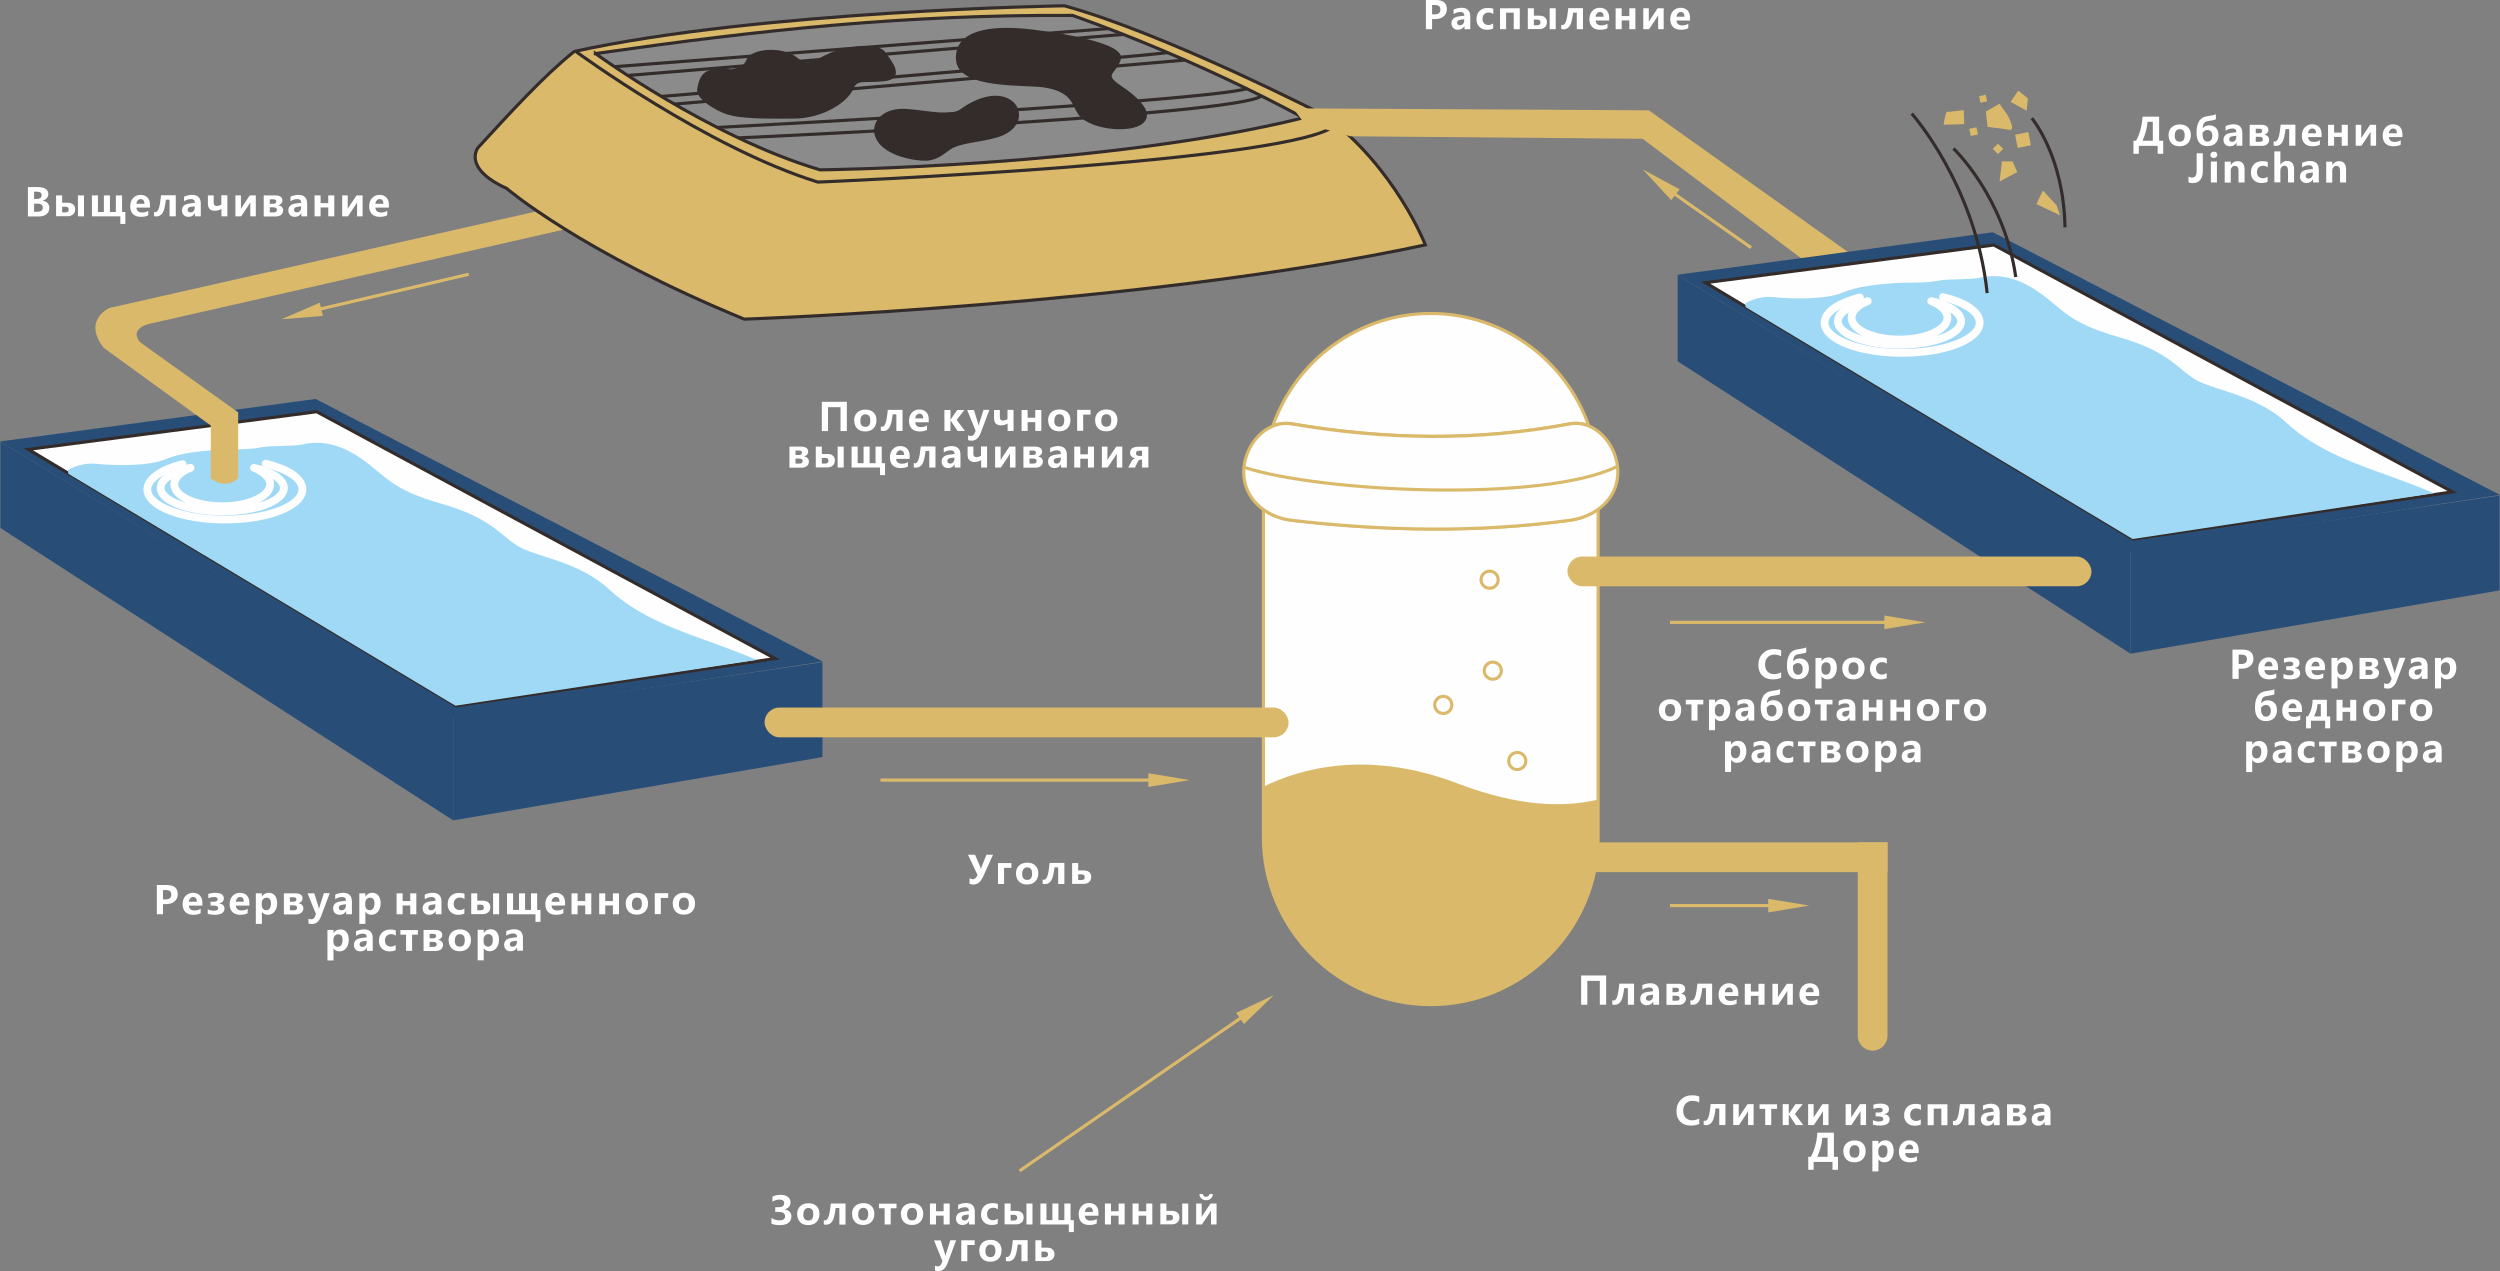 <?xml version="1.0" encoding="UTF-8"?>
<!DOCTYPE svg PUBLIC "-//W3C//DTD SVG 1.1//EN" "http://www.w3.org/Graphics/SVG/1.1/DTD/svg11.dtd">
<!-- Creator: CorelDRAW 2020 (64-Bit) -->
<svg xmlns="http://www.w3.org/2000/svg" xml:space="preserve" width="159.564mm" height="81.135mm" version="1.1" style="shape-rendering:geometricPrecision; text-rendering:geometricPrecision; image-rendering:optimizeQuality; fill-rule:evenodd; clip-rule:evenodd"
viewBox="0 0 18.988 9.655"
 xmlns:xlink="http://www.w3.org/1999/xlink"
 xmlns:xodm="http://www.corel.com/coreldraw/odm/2003">
 <rect x="0" y="0" width="18.988" height="9.655" fill="#808080" stroke="none"/>
 <defs>
  <style type="text/css">
   <![CDATA[
    .str1 {stroke:#332C2B;stroke-width:0.024;stroke-miterlimit:22.926}
    .str0 {stroke:#DAB96B;stroke-width:0.024;stroke-miterlimit:22.926}
    .str2 {stroke:#FEFEFE;stroke-width:0.059;stroke-linecap:round;stroke-linejoin:round;stroke-miterlimit:22.926}
    .fil4 {fill:none}
    .fil0 {fill:#FEFEFE}
    .fil5 {fill:#8B8B8C}
    .fil6 {fill:#332C2B}
    .fil1 {fill:#DAB96B}
    .fil3 {fill:#A0D9F6}
    .fil2 {fill:#284E78}
    .fil7 {fill:#FEFEFE;fill-rule:nonzero}
   ]]>
  </style>
 </defs>
 <g id="图层_x0020_1">
  <path class="fil0 str0" d="M12.138 3.869l0 2.273 0 0.217c0,0.699 -0.572,1.271 -1.271,1.271l-0 0c-0.699,0 -1.271,-0.572 -1.271,-1.271l0 -0.217 0 -2.272c0.061,0.044 0.135,0.072 0.216,0.081 0.703,0.082 1.407,0.095 2.11,0 0.08,-0.011 0.155,-0.04 0.216,-0.083l0 0.001zm-2.471 -0.633c0.173,-0.496 0.647,-0.855 1.2,-0.855l0 0c0.553,0 1.026,0.358 1.2,0.853 -0.045,-0.018 -0.094,-0.024 -0.144,-0.015 -0.703,0.133 -1.407,0.12 -2.11,0 -0.051,-0.009 -0.1,-0.002 -0.145,0.016z"/>
  <path class="fil1" d="M12.138 6.074l0 0.069 0 0.217c0,0.699 -0.572,1.271 -1.271,1.271l-0 0c-0.699,0 -1.271,-0.572 -1.271,-1.271l0 -0.217 0 -0.168c0.273,-0.135 0.789,-0.286 1.473,-0.025 0.474,0.181 0.815,0.183 1.068,0.123z"/>
  <path class="fil1" d="M12.018 6.398l2.318 0 0 0.226 -2.318 0c-0.062,0 -0.113,-0.051 -0.113,-0.113l0 -0c0,-0.062 0.051,-0.113 0.113,-0.113z"/>
  <path class="fil1" d="M14.336 6.398l0 1.469c0,0.062 -0.051,0.113 -0.113,0.113l0 0c-0.062,0 -0.113,-0.051 -0.113,-0.113l0 -1.469 0.226 0z"/>
  <polygon class="fil2" points="3.442,5.443 6.247,5.029 6.247,5.75 3.442,6.231 "/>
  <polygon class="fil2" points="3.442,5.443 0.003,3.355 0.003,4.01 3.442,6.231 "/>
  <polygon class="fil2" points="-0,3.353 2.397,3.03 6.249,5.025 3.442,5.451 "/>
  <polygon class="fil0 str1" points="0.215,3.413 3.465,5.36 5.888,5.002 2.405,3.127 "/>
  <path class="fil3" d="M0.516 3.571c0,0 0.091,-0.062 0.22,-0.048 0.129,0.014 0.391,0.019 0.515,-0.033 0.124,-0.052 0.267,-0.062 0.377,-0.072 0.11,-0.009 0.258,0 0.348,-0.019 0.091,-0.019 0.239,-0.005 0.324,-0.024 0.086,-0.019 0.239,-0.033 0.439,0.105 0.2,0.138 0.22,0.234 0.62,0.348 0.401,0.115 0.449,0.258 0.601,0.334 0.153,0.076 0.449,0.11 0.673,0.32 0.224,0.21 0.558,0.32 0.768,0.396 0.21,0.076 0.348,0.134 0.348,0.134l-2.29 0.348 -2.939 -1.761 -0.005 -0.029z"/>
  <g>
   <path class="fil4 str2" d="M2.018 3.522c0.167,0.04 0.279,0.112 0.279,0.195 0,0.126 -0.264,0.229 -0.589,0.229 -0.325,0 -0.589,-0.102 -0.589,-0.229 0,-0.08 0.107,-0.151 0.268,-0.192"/>
  </g>
  <g>
   <path class="fil4 str2" d="M1.929 3.553c0.136,0.031 0.227,0.088 0.227,0.153 0,0.099 -0.209,0.178 -0.468,0.178 -0.258,0 -0.468,-0.08 -0.468,-0.178 0,-0.065 0.091,-0.122 0.227,-0.153 -0.076,0.03 -0.123,0.075 -0.123,0.125 0,0.092 0.163,0.167 0.364,0.167 0.201,0 0.364,-0.075 0.364,-0.167 0,-0.05 -0.048,-0.095 -0.123,-0.125z"/>
  </g>
  <path class="fil1" d="M4.59 1.489l-3.759 0.85c0,0 -0.208,0.092 -0.042,0.304l0.812 0.589 0 0.4c0,0 0.104,0.096 0.208,0l0 -0.5 -0.743 -0.531c0,0 -0.092,-0.092 0.058,-0.139l3.47 -0.789c0.195,-0.044 0.186,-0.217 -0.004,-0.185z"/>
  <path class="fil0 str0" d="M9.812 3.22c0.703,0.12 1.407,0.133 2.11,0 0.198,-0.037 0.366,0.165 0.366,0.366l0 0c0,0.201 -0.166,0.339 -0.366,0.366 -0.703,0.095 -1.407,0.082 -2.11,0 -0.2,-0.023 -0.366,-0.165 -0.366,-0.366l0 0c0,-0.201 0.168,-0.4 0.366,-0.366z"/>
  <path class="fil4 str0" d="M9.448 3.549c0.586,0.191 2.278,0.27 2.837,-0.007"/>
  <path class="fil1 str1" d="M3.631 1.121c0,0 -0.124,0.155 0.217,0.31 0,0 0.559,0.481 1.805,0.993 0,0 3.021,-0.103 5.173,-0.564 0,0 -0.228,-0.585 -0.755,-0.978 0,0 -1.216,-0.626 -1.986,-0.838 0,0 -2.307,0.036 -3.724,0.347 -0.236,0.189 -0.493,0.473 -0.729,0.729z"/>
  <path class="fil4 str1" d="M4.375 0.392c0,0 0.995,0.731 1.837,0.991 0,0 3.708,-0.153 3.938,-0.442"/>
  <path class="fil5 str1" d="M4.522 0.406c0,0 0.87,0.637 1.707,0.884 0,0 2.156,-0.021 3.67,-0.395 0,0 -0.748,-0.421 -1.752,-0.778 -1.291,-0.006 -2.357,0.109 -3.625,0.29z"/>
  <line class="fil4 str1" x1="4.672" y1="0.506" x2="8.421" y2= "0.217" />
  <line class="fil4 str1" x1="4.772" y1="0.573" x2="8.534" y2= "0.261" />
  <path class="fil4 str1" d="M5.029 0.732c0,0 3.619,-0.301 3.845,-0.333"/>
  <line class="fil4 str1" x1="5.118" y1="0.791" x2="9.003" y2= "0.456" />
  <path class="fil4 str1" d="M5.452 0.968c0,0 3.694,-0.195 4.024,-0.296"/>
  <path class="fil4 str1" d="M5.613 1.047c0,0 3.802,-0.17 3.968,-0.319"/>
  <path class="fil6 str1" d="M5.545 0.539c0,0 0.107,-0.004 0.136,-0.081 0.029,-0.078 0.262,-0.096 0.363,-0.013 0.101,0.083 0.146,0.018 0.269,-0.033 0.123,-0.051 0.353,-0.078 0.401,-0.009 0.049,0.069 0.152,0.188 -0.005,0.203 -0.157,0.015 -0.203,-0.02 -0.242,0.07 -0.04,0.09 -0.219,0.212 -0.438,0.213 -0.219,0.002 -0.405,0 -0.501,-0.031 -0.096,-0.031 -0.232,-0.119 -0.221,-0.179 0.011,-0.06 0.024,-0.127 0.108,-0.139 0.085,-0.013 0.128,-0.002 0.128,-0.002z"/>
  <path class="fil6 str1" d="M6.829 0.839c0.127,-0.009 0.38,0.067 0.47,0.002 0.391,-0.281 0.59,0.099 0.269,0.192 -0.137,0.04 -0.284,0.038 -0.365,0.098 -0.081,0.06 -0.123,0.092 -0.25,0.072 -0.409,-0.064 -0.353,-0.347 -0.125,-0.363z"/>
  <path class="fil6 str1" d="M8.501 0.45c-0.036,0.108 -0.14,0.112 0.005,0.21 0.507,0.34 -0.125,0.377 -0.289,0.222 -0.068,-0.064 -0.04,-0.192 -0.286,-0.23 -0.145,-0.022 -0.642,0.015 -0.658,-0.197 -0.016,-0.218 0.256,-0.248 0.508,-0.225 0.125,0.011 0.762,0.094 0.72,0.22z"/>
  <polygon class="fil1" points="9.823,0.823 12.523,0.838 14.131,1.982 13.769,2.029 12.476,1.054 10.254,1.035 9.907,0.937 "/>
  <polygon class="fil2" points="16.181,4.177 18.985,3.763 18.985,4.484 16.181,4.965 "/>
  <polygon class="fil2" points="16.181,4.177 12.742,2.089 12.742,2.744 16.181,4.965 "/>
  <polygon class="fil2" points="12.739,2.087 15.136,1.764 18.988,3.759 16.181,4.185 "/>
  <polygon class="fil0 str1" points="12.954,2.147 16.203,4.094 18.627,3.736 15.144,1.861 "/>
  <path class="fil3" d="M13.255 2.305c0,0 0.091,-0.062 0.22,-0.048 0.129,0.014 0.391,0.019 0.515,-0.033 0.124,-0.052 0.267,-0.062 0.377,-0.072 0.11,-0.009 0.258,0 0.348,-0.019 0.091,-0.019 0.239,-0.005 0.324,-0.024 0.086,-0.019 0.239,-0.033 0.439,0.105 0.2,0.138 0.22,0.234 0.62,0.348 0.401,0.115 0.449,0.258 0.601,0.334 0.153,0.076 0.449,0.11 0.673,0.32 0.224,0.21 0.558,0.32 0.768,0.396 0.21,0.076 0.348,0.134 0.348,0.134l-2.29 0.348 -2.939 -1.761 -0.005 -0.029z"/>
  <g>
   <path class="fil4 str2" d="M14.757 2.256c0.167,0.04 0.279,0.112 0.279,0.195 0,0.126 -0.264,0.229 -0.589,0.229 -0.325,0 -0.589,-0.102 -0.589,-0.229 0,-0.08 0.107,-0.151 0.268,-0.192"/>
  </g>
  <g>
   <path class="fil4 str2" d="M14.668 2.287c0.136,0.031 0.227,0.088 0.227,0.153 0,0.099 -0.209,0.178 -0.468,0.178 -0.258,0 -0.468,-0.08 -0.468,-0.178 0,-0.065 0.091,-0.122 0.227,-0.153 -0.076,0.03 -0.123,0.075 -0.123,0.125 0,0.092 0.163,0.167 0.364,0.167 0.201,0 0.364,-0.075 0.364,-0.167 0,-0.05 -0.048,-0.095 -0.123,-0.125z"/>
  </g>
  <rect class="fil1" x="11.905" y="4.227" width="3.98" height="0.226" rx="0.113" ry="0.113"/>
  <rect class="fil1" x="5.807" y="5.374" width="3.98" height="0.226" rx="0.113" ry="0.113"/>
  <line class="fil4 str0" x1="6.687" y1="5.925" x2="8.751" y2= "5.925" />
  <polygon class="fil1" points="8.722,5.873 9.034,5.925 8.722,5.977 "/>
  <line class="fil4 str0" x1="12.684" y1="6.878" x2="13.459" y2= "6.878" />
  <polygon class="fil1" points="13.43,6.827 13.742,6.878 13.43,6.93 "/>
  <line class="fil4 str0" x1="12.684" y1="4.727" x2="14.37" y2= "4.727" />
  <polygon class="fil1" points="14.312,4.675 14.624,4.727 14.312,4.778 "/>
  <line class="fil4 str0" x1="3.56" y1="2.083" x2="2.389" y2= "2.357" />
  <polygon class="fil1" points="2.453,2.399 2.137,2.425 2.428,2.299 "/>
  <line class="fil4 str0" x1="13.3" y1="1.881" x2="12.653" y2= "1.427" />
  <polygon class="fil1" points="12.693,1.52 12.478,1.287 12.757,1.438 "/>
  <circle class="fil4 str0" cx="11.524" cy="5.78" r="0.065"/>
  <circle class="fil4 str0" cx="10.962" cy="5.354" r="0.065"/>
  <circle class="fil4 str0" cx="11.338" cy="5.094" r="0.065"/>
  <circle class="fil4 str0" cx="11.314" cy="4.403" r="0.065"/>
  <path class="fil4 str1" d="M14.52 0.863c0,0 0.486,0.542 0.573,1.363"/>
  <path class="fil4 str1" d="M14.837 1.128c0,0 0.386,0.364 0.473,0.976"/>
  <path class="fil4 str1" d="M15.432 0.898c0,0 0.243,0.286 0.252,0.829"/>
  <line class="fil4 str0" x1="7.744" y1="8.893" x2="9.442" y2= "7.719" />
  <polygon class="fil1" points="9.389,7.693 9.675,7.558 9.448,7.778 "/>
  <path class="fil1" d="M15.083 0.847l0.104 -0.059 0.063 0.09c0,0 0.063,0.117 0.013,0.108 -0.05,-0.009 -0.167,-0.022 -0.167,-0.022l-0.013 -0.117z"/>
  <polygon class="fil1" points="15.271,0.774 15.329,0.688 15.402,0.747 15.393,0.841 "/>
  <polygon class="fil1" points="15.205,1.226 15.286,1.226 15.322,1.307 15.187,1.379 "/>
  <polygon class="fil1" points="15.467,1.55 15.516,1.447 15.62,1.559 15.647,1.636 "/>
  <path class="fil1" d="M14.786 0.85c0.018,0 0.129,-0.014 0.129,-0.014l0.004 0.107 -0.157 0.004c0,0 0.014,-0.096 0.025,-0.096z"/>
  <rect class="fil1" transform="matrix(0.34 0.34 -0.34 0.34 15.175 1.091)" width="0.116" height="0.116"/>
  <rect class="fil1" transform="matrix(0.096 0.471 -0.471 0.096 15.012 0.967)" width="0.116" height="0.116"/>
  <rect class="fil1" transform="matrix(0.176 0.864 -0.864 0.176 15.405 1.003)" width="0.116" height="0.116"/>
  <rect class="fil1" transform="matrix(0.088 0.432 -0.432 0.088 15.082 0.72)" width="0.116" height="0.116"/>
  <path class="fil7" d="M0.212 1.643l0 -0.222 0.079 0c0.024,0 0.043,0.005 0.056,0.014 0.013,0.009 0.02,0.022 0.02,0.038 0,0.012 -0.004,0.023 -0.012,0.032 -0.008,0.009 -0.018,0.015 -0.031,0.019l0 0.001c0.015,0.002 0.028,0.008 0.037,0.017 0.009,0.01 0.014,0.022 0.014,0.036 0,0.02 -0.007,0.036 -0.021,0.048 -0.014,0.012 -0.034,0.018 -0.059,0.018l-0.083 0zm0.047 -0.187l0 0.055 0.022 0c0.011,0 0.019,-0.003 0.026,-0.008 0.006,-0.005 0.009,-0.012 0.009,-0.022 0,-0.017 -0.012,-0.025 -0.037,-0.025l-0.02 0zm0 0.091l0 0.061 0.028 0c0.012,0 0.021,-0.003 0.028,-0.008 0.007,-0.005 0.01,-0.013 0.01,-0.023 0,-0.009 -0.003,-0.017 -0.01,-0.022 -0.007,-0.005 -0.016,-0.008 -0.029,-0.008l-0.028 0zm0.379 0.096l-0.046 0 0 -0.159 0.046 0 0 0.159zm-0.212 0l0 -0.159 0.046 0 0 0.056 0.042 0c0.018,0 0.032,0.004 0.042,0.013 0.01,0.009 0.015,0.021 0.015,0.036 0,0.016 -0.005,0.029 -0.015,0.038 -0.01,0.01 -0.024,0.015 -0.041,0.015l-0.089 0zm0.046 -0.073l0 0.043 0.025 0c0.017,0 0.025,-0.007 0.025,-0.022 0,-0.014 -0.008,-0.021 -0.025,-0.021l-0.026 0zm0.48 0.131l-0.038 0 0 -0.058 -0.216 0 0 -0.159 0.046 0 0 0.126 0.045 0 0 -0.126 0.046 0 0 0.126 0.045 0 0 -0.126 0.047 0 0 0.126 0.025 0 0 0.091zm0.188 -0.124l-0.104 0c0.002,0.025 0.017,0.037 0.044,0.037 0.018,0 0.033,-0.004 0.046,-0.013l0 0.034c-0.014,0.008 -0.033,0.012 -0.057,0.012 -0.025,0 -0.045,-0.007 -0.059,-0.021 -0.014,-0.014 -0.021,-0.034 -0.021,-0.06 0,-0.025 0.007,-0.046 0.022,-0.062 0.015,-0.016 0.034,-0.024 0.056,-0.024 0.022,0 0.04,0.007 0.053,0.02 0.013,0.014 0.019,0.032 0.019,0.056l0 0.02zm-0.043 -0.029c0,-0.024 -0.01,-0.036 -0.029,-0.036 -0.008,0 -0.015,0.003 -0.021,0.01 -0.006,0.006 -0.01,0.015 -0.011,0.026l0.061 0zm0.237 0.095l-0.046 0 0 -0.126 -0.028 0c-0.006,0.053 -0.015,0.087 -0.027,0.103 -0.012,0.016 -0.027,0.024 -0.045,0.024 -0.007,0 -0.013,-0.001 -0.018,-0.003l0 -0.032c0.004,0.002 0.007,0.002 0.011,0.002 0.009,0 0.017,-0.008 0.024,-0.025 0.007,-0.017 0.013,-0.051 0.018,-0.103l0.112 0 0 0.159zm0.064 -0.149c0.007,-0.004 0.017,-0.007 0.029,-0.01 0.012,-0.003 0.022,-0.004 0.031,-0.004 0.044,0 0.067,0.022 0.067,0.067l0 0.096 -0.044 0 0 -0.023 -0.001 0c-0.011,0.018 -0.027,0.027 -0.048,0.027 -0.015,0 -0.027,-0.004 -0.036,-0.013 -0.009,-0.009 -0.014,-0.02 -0.014,-0.035 0,-0.03 0.018,-0.048 0.054,-0.053l0.044 -0.006c0,-0.018 -0.01,-0.028 -0.029,-0.028 -0.019,0 -0.037,0.006 -0.053,0.017l0 -0.036zm0.052 0.077c-0.017,0.002 -0.025,0.01 -0.025,0.023 0,0.006 0.002,0.011 0.006,0.014 0.004,0.004 0.009,0.005 0.016,0.005 0.009,0 0.017,-0.003 0.023,-0.01 0.006,-0.007 0.009,-0.015 0.009,-0.025l0 -0.011 -0.03 0.004zm0.278 0.072l-0.046 0 0 -0.056c-0.017,0.009 -0.033,0.014 -0.049,0.014 -0.036,0 -0.054,-0.018 -0.054,-0.055l0 -0.062 0.044 0 0 0.055c0,0.017 0.007,0.025 0.023,0.025 0.011,0 0.022,-0.003 0.035,-0.01l0 -0.071 0.046 0 0 0.159zm0.215 0l-0.042 0 0 -0.106c-0.004,0.008 -0.008,0.015 -0.013,0.022l-0.056 0.084 -0.044 0 0 -0.159 0.042 0 0 0.103c0.004,-0.007 0.007,-0.014 0.011,-0.019l0.056 -0.084 0.046 0 0 0.159zm0.06 0l0 -0.159 0.086 0c0.037,0 0.056,0.013 0.056,0.039 0,0.009 -0.003,0.017 -0.009,0.023 -0.006,0.006 -0.014,0.011 -0.023,0.013 0.012,0.002 0.021,0.006 0.028,0.013 0.006,0.007 0.01,0.015 0.01,0.024 0,0.014 -0.005,0.026 -0.015,0.035 -0.01,0.009 -0.024,0.013 -0.041,0.013l-0.091 0zm0.046 -0.13l0 0.035 0.026 0c0.015,0 0.023,-0.006 0.023,-0.018 0,-0.011 -0.007,-0.016 -0.022,-0.016l-0.027 0zm0 0.063l0 0.037 0.03 0c0.016,0 0.024,-0.006 0.024,-0.02 0,-0.012 -0.009,-0.018 -0.025,-0.018l-0.029 0zm0.157 -0.082c0.007,-0.004 0.017,-0.007 0.029,-0.01 0.012,-0.003 0.022,-0.004 0.031,-0.004 0.044,0 0.067,0.022 0.067,0.067l0 0.096 -0.044 0 0 -0.023 -0.001 0c-0.011,0.018 -0.027,0.027 -0.048,0.027 -0.015,0 -0.027,-0.004 -0.036,-0.013 -0.009,-0.009 -0.014,-0.02 -0.014,-0.035 0,-0.03 0.018,-0.048 0.054,-0.053l0.044 -0.006c0,-0.018 -0.01,-0.028 -0.029,-0.028 -0.019,0 -0.037,0.006 -0.053,0.017l0 -0.036zm0.052 0.077c-0.017,0.002 -0.025,0.01 -0.025,0.023 0,0.006 0.002,0.011 0.006,0.014 0.004,0.004 0.009,0.005 0.016,0.005 0.009,0 0.017,-0.003 0.023,-0.01 0.006,-0.007 0.009,-0.015 0.009,-0.025l0 -0.011 -0.03 0.004zm0.281 0.072l-0.046 0 0 -0.067 -0.058 0 0 0.067 -0.046 0 0 -0.159 0.046 0 0 0.059 0.058 0 0 -0.059 0.046 0 0 0.159zm0.215 0l-0.042 0 0 -0.106c-0.004,0.008 -0.008,0.015 -0.013,0.022l-0.056 0.084 -0.044 0 0 -0.159 0.042 0 0 0.103c0.004,-0.007 0.007,-0.014 0.011,-0.019l0.056 -0.084 0.046 0 0 0.159zm0.201 -0.066l-0.104 0c0.002,0.025 0.017,0.037 0.044,0.037 0.018,0 0.033,-0.004 0.046,-0.013l0 0.034c-0.014,0.008 -0.033,0.012 -0.057,0.012 -0.025,0 -0.045,-0.007 -0.059,-0.021 -0.014,-0.014 -0.021,-0.034 -0.021,-0.06 0,-0.025 0.007,-0.046 0.022,-0.062 0.015,-0.016 0.034,-0.024 0.056,-0.024 0.022,0 0.04,0.007 0.053,0.02 0.013,0.014 0.019,0.032 0.019,0.056l0 0.02zm-0.043 -0.029c0,-0.024 -0.01,-0.036 -0.029,-0.036 -0.008,0 -0.015,0.003 -0.021,0.01 -0.006,0.006 -0.01,0.015 -0.011,0.026l0.061 0z"/>
  <path class="fil7" d="M1.238 6.867l0 0.077 -0.047 0 0 -0.222 0.076 0c0.055,0 0.083,0.023 0.083,0.07 0,0.023 -0.008,0.041 -0.025,0.055 -0.017,0.014 -0.038,0.02 -0.063,0.02l-0.024 0zm0 -0.108l0 0.072 0.021 0c0.028,0 0.042,-0.012 0.042,-0.036 0,-0.024 -0.014,-0.035 -0.041,-0.035l-0.021 0zm0.3 0.119l-0.104 0c0.002,0.025 0.017,0.037 0.044,0.037 0.018,0 0.033,-0.004 0.046,-0.013l0 0.034c-0.014,0.008 -0.033,0.012 -0.057,0.012 -0.025,0 -0.045,-0.007 -0.059,-0.021 -0.014,-0.014 -0.021,-0.034 -0.021,-0.06 0,-0.025 0.007,-0.046 0.022,-0.062 0.015,-0.016 0.034,-0.024 0.056,-0.024 0.022,0 0.04,0.007 0.053,0.02 0.013,0.014 0.019,0.032 0.019,0.056l0 0.02zm-0.043 -0.029c0,-0.024 -0.01,-0.036 -0.029,-0.036 -0.008,0 -0.015,0.003 -0.021,0.01 -0.006,0.006 -0.01,0.015 -0.011,0.026l0.061 0zm0.082 0.057c0.015,0.007 0.03,0.011 0.046,0.011 0.023,0 0.034,-0.006 0.034,-0.019 0,-0.013 -0.012,-0.02 -0.037,-0.02l-0.021 0 0 -0.029 0.022 0c0.021,0 0.032,-0.006 0.032,-0.019 0,-0.011 -0.009,-0.017 -0.029,-0.017 -0.014,0 -0.028,0.003 -0.042,0.009l0 -0.033c0.018,-0.005 0.035,-0.008 0.05,-0.008 0.045,0 0.068,0.014 0.068,0.043 0,0.02 -0.012,0.032 -0.036,0.037l0 0.001c0.013,0.001 0.023,0.005 0.03,0.012 0.007,0.007 0.011,0.015 0.011,0.026 0,0.032 -0.025,0.048 -0.076,0.048 -0.02,0 -0.037,-0.003 -0.051,-0.007l0 -0.034zm0.318 -0.028l-0.104 0c0.002,0.025 0.017,0.037 0.044,0.037 0.018,0 0.033,-0.004 0.046,-0.013l0 0.034c-0.014,0.008 -0.033,0.012 -0.057,0.012 -0.025,0 -0.045,-0.007 -0.059,-0.021 -0.014,-0.014 -0.021,-0.034 -0.021,-0.06 0,-0.025 0.007,-0.046 0.022,-0.062 0.015,-0.016 0.034,-0.024 0.056,-0.024 0.022,0 0.04,0.007 0.053,0.02 0.013,0.014 0.019,0.032 0.019,0.056l0 0.02zm-0.043 -0.029c0,-0.024 -0.01,-0.036 -0.029,-0.036 -0.008,0 -0.015,0.003 -0.021,0.01 -0.006,0.006 -0.01,0.015 -0.011,0.026l0.061 0zm0.137 0.076l0 0.092 -0.046 0 0 -0.232 0.046 0 0 0.024 0.001 0c0.012,-0.019 0.029,-0.028 0.051,-0.028 0.02,0 0.036,0.007 0.047,0.021 0.011,0.014 0.017,0.033 0.017,0.058 0,0.026 -0.007,0.048 -0.02,0.064 -0.013,0.016 -0.03,0.024 -0.052,0.024 -0.019,0 -0.034,-0.008 -0.044,-0.023l-0.001 0zm-0.001 -0.051c0,0.011 0.003,0.021 0.009,0.028 0.006,0.007 0.014,0.011 0.024,0.011 0.012,0 0.021,-0.004 0.027,-0.013 0.006,-0.009 0.01,-0.022 0.01,-0.038 0,-0.029 -0.011,-0.044 -0.034,-0.044 -0.011,0 -0.019,0.004 -0.026,0.012 -0.007,0.008 -0.01,0.018 -0.01,0.031l0 0.014zm0.168 0.07l0 -0.159 0.086 0c0.037,0 0.056,0.013 0.056,0.039 0,0.009 -0.003,0.017 -0.009,0.023 -0.006,0.006 -0.014,0.011 -0.023,0.013 0.012,0.002 0.021,0.006 0.028,0.013 0.006,0.007 0.01,0.015 0.01,0.024 0,0.014 -0.005,0.026 -0.015,0.035 -0.01,0.009 -0.024,0.013 -0.041,0.013l-0.091 0zm0.046 -0.13l0 0.035 0.026 0c0.015,0 0.023,-0.006 0.023,-0.018 0,-0.011 -0.007,-0.016 -0.022,-0.016l-0.027 0zm0 0.063l0 0.037 0.03 0c0.016,0 0.024,-0.006 0.024,-0.02 0,-0.012 -0.009,-0.018 -0.025,-0.018l-0.029 0zm0.302 -0.092l-0.065 0.173c-0.015,0.04 -0.038,0.06 -0.068,0.06 -0.012,0 -0.021,-0.001 -0.028,-0.004l0 -0.037c0.006,0.004 0.013,0.005 0.021,0.005 0.013,0 0.022,-0.006 0.027,-0.018l0.009 -0.021 -0.064 -0.158 0.051 0 0.031 0.099c0.002,0.006 0.003,0.013 0.004,0.02l0.001 0c0.001,-0.005 0.002,-0.012 0.005,-0.02l0.032 -0.1 0.046 0zm0.042 0.01c0.007,-0.004 0.017,-0.007 0.029,-0.01 0.012,-0.003 0.022,-0.004 0.031,-0.004 0.044,0 0.067,0.022 0.067,0.067l0 0.096 -0.044 0 0 -0.023 -0.001 0c-0.011,0.018 -0.027,0.027 -0.048,0.027 -0.015,0 -0.027,-0.004 -0.036,-0.013 -0.009,-0.009 -0.014,-0.02 -0.014,-0.035 0,-0.03 0.018,-0.048 0.054,-0.053l0.044 -0.006c0,-0.018 -0.01,-0.028 -0.029,-0.028 -0.019,0 -0.037,0.006 -0.053,0.017l0 -0.036zm0.052 0.077c-0.017,0.002 -0.025,0.01 -0.025,0.023 0,0.006 0.002,0.011 0.006,0.014 0.004,0.004 0.009,0.005 0.016,0.005 0.009,0 0.017,-0.003 0.023,-0.01 0.006,-0.007 0.009,-0.015 0.009,-0.025l0 -0.011 -0.03 0.004zm0.177 0.053l0 0.092 -0.046 0 0 -0.232 0.046 0 0 0.024 0.001 0c0.012,-0.019 0.029,-0.028 0.051,-0.028 0.02,0 0.036,0.007 0.047,0.021 0.011,0.014 0.017,0.033 0.017,0.058 0,0.026 -0.007,0.048 -0.02,0.064 -0.013,0.016 -0.03,0.024 -0.052,0.024 -0.019,0 -0.034,-0.008 -0.044,-0.023l-0.001 0zm-0.001 -0.051c0,0.011 0.003,0.021 0.009,0.028 0.006,0.007 0.014,0.011 0.024,0.011 0.012,0 0.021,-0.004 0.027,-0.013 0.006,-0.009 0.01,-0.022 0.01,-0.038 0,-0.029 -0.011,-0.044 -0.034,-0.044 -0.011,0 -0.019,0.004 -0.026,0.012 -0.007,0.008 -0.01,0.018 -0.01,0.031l0 0.014zm0.388 0.07l-0.046 0 0 -0.067 -0.058 0 0 0.067 -0.046 0 0 -0.159 0.046 0 0 0.059 0.058 0 0 -0.059 0.046 0 0 0.159zm0.064 -0.149c0.007,-0.004 0.017,-0.007 0.029,-0.01 0.012,-0.003 0.022,-0.004 0.031,-0.004 0.044,0 0.067,0.022 0.067,0.067l0 0.096 -0.044 0 0 -0.023 -0.001 0c-0.011,0.018 -0.027,0.027 -0.048,0.027 -0.015,0 -0.027,-0.004 -0.036,-0.013 -0.009,-0.009 -0.014,-0.02 -0.014,-0.035 0,-0.03 0.018,-0.048 0.054,-0.053l0.044 -0.006c0,-0.018 -0.01,-0.028 -0.029,-0.028 -0.019,0 -0.037,0.006 -0.053,0.017l0 -0.036zm0.052 0.077c-0.017,0.002 -0.025,0.01 -0.025,0.023 0,0.006 0.002,0.011 0.006,0.014 0.004,0.004 0.009,0.005 0.016,0.005 0.009,0 0.017,-0.003 0.023,-0.01 0.006,-0.007 0.009,-0.015 0.009,-0.025l0 -0.011 -0.03 0.004zm0.25 0.066c-0.011,0.006 -0.027,0.01 -0.047,0.01 -0.024,0 -0.044,-0.007 -0.059,-0.022 -0.015,-0.015 -0.022,-0.034 -0.022,-0.057 0,-0.027 0.008,-0.048 0.024,-0.064 0.016,-0.016 0.037,-0.023 0.064,-0.023 0.018,0 0.032,0.003 0.04,0.007l0 0.04c-0.011,-0.008 -0.022,-0.012 -0.035,-0.012 -0.014,0 -0.025,0.004 -0.034,0.013 -0.009,0.009 -0.013,0.02 -0.013,0.035 0,0.015 0.004,0.026 0.012,0.034 0.008,0.008 0.019,0.013 0.033,0.013 0.012,0 0.024,-0.004 0.036,-0.012l0 0.038zm0.263 0.006l-0.046 0 0 -0.159 0.046 0 0 0.159zm-0.212 0l0 -0.159 0.046 0 0 0.056 0.042 0c0.018,0 0.032,0.004 0.042,0.013 0.01,0.009 0.015,0.021 0.015,0.036 0,0.016 -0.005,0.029 -0.015,0.038 -0.01,0.01 -0.024,0.015 -0.041,0.015l-0.089 0zm0.046 -0.073l0 0.043 0.025 0c0.017,0 0.025,-0.007 0.025,-0.022 0,-0.014 -0.008,-0.021 -0.025,-0.021l-0.026 0zm0.48 0.131l-0.038 0 0 -0.058 -0.216 0 0 -0.159 0.046 0 0 0.126 0.045 0 0 -0.126 0.046 0 0 0.126 0.045 0 0 -0.126 0.047 0 0 0.126 0.025 0 0 0.091zm0.188 -0.124l-0.104 0c0.002,0.025 0.017,0.037 0.044,0.037 0.018,0 0.033,-0.004 0.046,-0.013l0 0.034c-0.014,0.008 -0.033,0.012 -0.057,0.012 -0.025,0 -0.045,-0.007 -0.059,-0.021 -0.014,-0.014 -0.021,-0.034 -0.021,-0.06 0,-0.025 0.007,-0.046 0.022,-0.062 0.015,-0.016 0.034,-0.024 0.056,-0.024 0.022,0 0.04,0.007 0.053,0.02 0.013,0.014 0.019,0.032 0.019,0.056l0 0.02zm-0.043 -0.029c0,-0.024 -0.01,-0.036 -0.029,-0.036 -0.008,0 -0.015,0.003 -0.021,0.01 -0.006,0.006 -0.01,0.015 -0.011,0.026l0.061 0zm0.241 0.095l-0.046 0 0 -0.067 -0.058 0 0 0.067 -0.046 0 0 -0.159 0.046 0 0 0.059 0.058 0 0 -0.059 0.046 0 0 0.159zm0.21 0l-0.046 0 0 -0.067 -0.058 0 0 0.067 -0.046 0 0 -0.159 0.046 0 0 0.059 0.058 0 0 -0.059 0.046 0 0 0.159zm0.051 -0.079c0,-0.026 0.008,-0.047 0.024,-0.062 0.016,-0.015 0.037,-0.022 0.063,-0.022 0.025,0 0.046,0.007 0.061,0.022 0.015,0.015 0.022,0.034 0.022,0.059 0,0.026 -0.008,0.047 -0.023,0.062 -0.015,0.015 -0.036,0.023 -0.062,0.023 -0.026,0 -0.046,-0.007 -0.061,-0.022 -0.015,-0.015 -0.023,-0.035 -0.023,-0.06zm0.047 -0.001c0,0.032 0.013,0.048 0.039,0.048 0.025,0 0.037,-0.016 0.037,-0.049 0,-0.031 -0.013,-0.046 -0.037,-0.046 -0.012,0 -0.022,0.004 -0.028,0.013 -0.007,0.008 -0.01,0.02 -0.01,0.035zm0.275 -0.044l-0.055 0 0 0.123 -0.046 0 0 -0.159 0.102 0 0 0.035zm0.035 0.045c0,-0.026 0.008,-0.047 0.024,-0.062 0.016,-0.015 0.037,-0.022 0.063,-0.022 0.025,0 0.046,0.007 0.061,0.022 0.015,0.015 0.022,0.034 0.022,0.059 0,0.026 -0.008,0.047 -0.023,0.062 -0.015,0.015 -0.036,0.023 -0.062,0.023 -0.026,0 -0.046,-0.007 -0.061,-0.022 -0.015,-0.015 -0.023,-0.035 -0.023,-0.06zm0.047 -0.001c0,0.032 0.013,0.048 0.039,0.048 0.025,0 0.037,-0.016 0.037,-0.049 0,-0.031 -0.013,-0.046 -0.037,-0.046 -0.012,0 -0.022,0.004 -0.028,0.013 -0.007,0.008 -0.01,0.02 -0.01,0.035zm-2.623 0.339l0 0.092 -0.046 0 0 -0.232 0.046 0 0 0.024 0.001 0c0.012,-0.019 0.029,-0.028 0.051,-0.028 0.02,0 0.036,0.007 0.047,0.021 0.011,0.014 0.017,0.033 0.017,0.058 0,0.026 -0.007,0.048 -0.02,0.064 -0.013,0.016 -0.03,0.024 -0.052,0.024 -0.019,0 -0.034,-0.008 -0.044,-0.023l-0.001 0zm-0.001 -0.051c0,0.011 0.003,0.021 0.009,0.028 0.006,0.007 0.014,0.011 0.024,0.011 0.012,0 0.021,-0.004 0.027,-0.013 0.006,-0.009 0.01,-0.022 0.01,-0.038 0,-0.029 -0.011,-0.044 -0.034,-0.044 -0.011,0 -0.019,0.004 -0.026,0.012 -0.007,0.008 -0.01,0.018 -0.01,0.031l0 0.014zm0.172 -0.079c0.007,-0.004 0.017,-0.007 0.029,-0.01 0.012,-0.003 0.022,-0.004 0.031,-0.004 0.044,0 0.067,0.022 0.067,0.067l0 0.096 -0.044 0 0 -0.023 -0.001 0c-0.011,0.018 -0.027,0.027 -0.048,0.027 -0.015,0 -0.027,-0.004 -0.036,-0.013 -0.009,-0.009 -0.014,-0.02 -0.014,-0.035 0,-0.03 0.018,-0.048 0.054,-0.053l0.044 -0.006c0,-0.018 -0.01,-0.028 -0.029,-0.028 -0.019,0 -0.037,0.006 -0.053,0.017l0 -0.036zm0.052 0.077c-0.017,0.002 -0.025,0.01 -0.025,0.023 0,0.006 0.002,0.011 0.006,0.014 0.004,0.004 0.009,0.005 0.016,0.005 0.009,0 0.017,-0.003 0.023,-0.01 0.006,-0.007 0.009,-0.015 0.009,-0.025l0 -0.011 -0.03 0.004zm0.25 0.066c-0.011,0.006 -0.027,0.01 -0.047,0.01 -0.024,0 -0.044,-0.007 -0.059,-0.022 -0.015,-0.015 -0.022,-0.034 -0.022,-0.057 0,-0.027 0.008,-0.048 0.024,-0.064 0.016,-0.016 0.037,-0.023 0.064,-0.023 0.018,0 0.032,0.003 0.04,0.007l0 0.04c-0.011,-0.008 -0.022,-0.012 -0.035,-0.012 -0.014,0 -0.025,0.004 -0.034,0.013 -0.009,0.009 -0.013,0.02 -0.013,0.035 0,0.015 0.004,0.026 0.012,0.034 0.008,0.008 0.019,0.013 0.033,0.013 0.012,0 0.024,-0.004 0.036,-0.012l0 0.038zm0.167 -0.117l-0.043 0 0 0.123 -0.046 0 0 -0.123 -0.043 0 0 -0.035 0.133 0 0 0.035zm0.044 0.123l0 -0.159 0.086 0c0.037,0 0.056,0.013 0.056,0.039 0,0.009 -0.003,0.017 -0.009,0.023 -0.006,0.006 -0.014,0.011 -0.023,0.013 0.012,0.002 0.021,0.006 0.028,0.013 0.006,0.007 0.01,0.015 0.01,0.024 0,0.014 -0.005,0.026 -0.015,0.035 -0.01,0.009 -0.024,0.013 -0.041,0.013l-0.091 0zm0.046 -0.13l0 0.035 0.026 0c0.015,0 0.023,-0.006 0.023,-0.018 0,-0.011 -0.007,-0.016 -0.022,-0.016l-0.027 0zm0 0.063l0 0.037 0.03 0c0.016,0 0.024,-0.006 0.024,-0.02 0,-0.012 -0.009,-0.018 -0.025,-0.018l-0.029 0zm0.144 -0.012c0,-0.026 0.008,-0.047 0.024,-0.062 0.016,-0.015 0.037,-0.022 0.063,-0.022 0.025,0 0.046,0.007 0.061,0.022 0.015,0.015 0.022,0.034 0.022,0.059 0,0.026 -0.008,0.047 -0.023,0.062 -0.015,0.015 -0.036,0.023 -0.062,0.023 -0.026,0 -0.046,-0.007 -0.061,-0.022 -0.015,-0.015 -0.023,-0.035 -0.023,-0.06zm0.047 -0.001c0,0.032 0.013,0.048 0.039,0.048 0.025,0 0.037,-0.016 0.037,-0.049 0,-0.031 -0.013,-0.046 -0.037,-0.046 -0.012,0 -0.022,0.004 -0.028,0.013 -0.007,0.008 -0.01,0.02 -0.01,0.035zm0.22 0.06l0 0.092 -0.046 0 0 -0.232 0.046 0 0 0.024 0.001 0c0.012,-0.019 0.029,-0.028 0.051,-0.028 0.02,0 0.036,0.007 0.047,0.021 0.011,0.014 0.017,0.033 0.017,0.058 0,0.026 -0.007,0.048 -0.02,0.064 -0.013,0.016 -0.03,0.024 -0.052,0.024 -0.019,0 -0.034,-0.008 -0.044,-0.023l-0.001 0zm-0.001 -0.051c0,0.011 0.003,0.021 0.009,0.028 0.006,0.007 0.014,0.011 0.024,0.011 0.012,0 0.021,-0.004 0.027,-0.013 0.006,-0.009 0.01,-0.022 0.01,-0.038 0,-0.029 -0.011,-0.044 -0.034,-0.044 -0.011,0 -0.019,0.004 -0.026,0.012 -0.007,0.008 -0.01,0.018 -0.01,0.031l0 0.014zm0.172 -0.079c0.007,-0.004 0.017,-0.007 0.029,-0.01 0.012,-0.003 0.022,-0.004 0.031,-0.004 0.044,0 0.067,0.022 0.067,0.067l0 0.096 -0.044 0 0 -0.023 -0.001 0c-0.011,0.018 -0.027,0.027 -0.048,0.027 -0.015,0 -0.027,-0.004 -0.036,-0.013 -0.009,-0.009 -0.014,-0.02 -0.014,-0.035 0,-0.03 0.018,-0.048 0.054,-0.053l0.044 -0.006c0,-0.018 -0.01,-0.028 -0.029,-0.028 -0.019,0 -0.037,0.006 -0.053,0.017l0 -0.036zm0.052 0.077c-0.017,0.002 -0.025,0.01 -0.025,0.023 0,0.006 0.002,0.011 0.006,0.014 0.004,0.004 0.009,0.005 0.016,0.005 0.009,0 0.017,-0.003 0.023,-0.01 0.006,-0.007 0.009,-0.015 0.009,-0.025l0 -0.011 -0.03 0.004z"/>
  <path class="fil7" d="M5.86 9.251c0.018,0.012 0.038,0.018 0.06,0.018 0.029,0 0.043,-0.011 0.043,-0.032 0,-0.021 -0.016,-0.032 -0.047,-0.032l-0.028 0 0 -0.036 0.026 0c0.028,0 0.042,-0.01 0.042,-0.03 0,-0.018 -0.012,-0.028 -0.036,-0.028 -0.017,0 -0.035,0.005 -0.053,0.016l0 -0.039c0.019,-0.009 0.039,-0.013 0.062,-0.013 0.022,0 0.04,0.005 0.054,0.015 0.014,0.01 0.021,0.024 0.021,0.041 0,0.029 -0.015,0.046 -0.044,0.054l0 0.001c0.015,0.002 0.028,0.008 0.037,0.017 0.009,0.009 0.014,0.021 0.014,0.035 0,0.022 -0.008,0.038 -0.023,0.05 -0.016,0.012 -0.037,0.017 -0.066,0.017 -0.028,0 -0.049,-0.004 -0.063,-0.012l0 -0.042zm0.194 -0.028c0,-0.026 0.008,-0.047 0.024,-0.062 0.016,-0.015 0.037,-0.022 0.063,-0.022 0.025,0 0.046,0.007 0.061,0.022 0.015,0.015 0.022,0.034 0.022,0.059 0,0.026 -0.008,0.047 -0.023,0.062 -0.015,0.015 -0.036,0.023 -0.062,0.023 -0.026,0 -0.046,-0.007 -0.061,-0.022 -0.015,-0.015 -0.023,-0.035 -0.023,-0.06zm0.047 -0.001c0,0.032 0.013,0.048 0.039,0.048 0.025,0 0.037,-0.016 0.037,-0.049 0,-0.031 -0.013,-0.046 -0.037,-0.046 -0.012,0 -0.022,0.004 -0.028,0.013 -0.007,0.008 -0.01,0.02 -0.01,0.035zm0.32 0.079l-0.046 0 0 -0.126 -0.028 0c-0.006,0.053 -0.015,0.087 -0.027,0.103 -0.012,0.016 -0.027,0.024 -0.045,0.024 -0.007,0 -0.013,-0.001 -0.018,-0.003l0 -0.032c0.004,0.002 0.007,0.002 0.011,0.002 0.009,0 0.017,-0.008 0.024,-0.025 0.007,-0.017 0.013,-0.051 0.018,-0.103l0.112 0 0 0.159zm0.05 -0.079c0,-0.026 0.008,-0.047 0.024,-0.062 0.016,-0.015 0.037,-0.022 0.063,-0.022 0.025,0 0.046,0.007 0.061,0.022 0.015,0.015 0.022,0.034 0.022,0.059 0,0.026 -0.008,0.047 -0.023,0.062 -0.015,0.015 -0.036,0.023 -0.062,0.023 -0.026,0 -0.046,-0.007 -0.061,-0.022 -0.015,-0.015 -0.023,-0.035 -0.023,-0.06zm0.047 -0.001c0,0.032 0.013,0.048 0.039,0.048 0.025,0 0.037,-0.016 0.037,-0.049 0,-0.031 -0.013,-0.046 -0.037,-0.046 -0.012,0 -0.022,0.004 -0.028,0.013 -0.007,0.008 -0.01,0.02 -0.01,0.035zm0.29 -0.044l-0.043 0 0 0.123 -0.046 0 0 -0.123 -0.043 0 0 -0.035 0.133 0 0 0.035zm0.034 0.045c0,-0.026 0.008,-0.047 0.024,-0.062 0.016,-0.015 0.037,-0.022 0.063,-0.022 0.025,0 0.046,0.007 0.061,0.022 0.015,0.015 0.022,0.034 0.022,0.059 0,0.026 -0.008,0.047 -0.023,0.062 -0.015,0.015 -0.036,0.023 -0.062,0.023 -0.026,0 -0.046,-0.007 -0.061,-0.022 -0.015,-0.015 -0.023,-0.035 -0.023,-0.06zm0.047 -0.001c0,0.032 0.013,0.048 0.039,0.048 0.025,0 0.037,-0.016 0.037,-0.049 0,-0.031 -0.013,-0.046 -0.037,-0.046 -0.012,0 -0.022,0.004 -0.028,0.013 -0.007,0.008 -0.01,0.02 -0.01,0.035zm0.324 0.079l-0.046 0 0 -0.067 -0.058 0 0 0.067 -0.046 0 0 -0.159 0.046 0 0 0.059 0.058 0 0 -0.059 0.046 0 0 0.159zm0.064 -0.149c0.007,-0.004 0.017,-0.007 0.029,-0.01 0.012,-0.003 0.022,-0.004 0.031,-0.004 0.044,0 0.067,0.022 0.067,0.067l0 0.096 -0.044 0 0 -0.023 -0.001 0c-0.011,0.018 -0.027,0.027 -0.048,0.027 -0.015,0 -0.027,-0.004 -0.036,-0.013 -0.009,-0.009 -0.014,-0.02 -0.014,-0.035 0,-0.03 0.018,-0.048 0.054,-0.053l0.044 -0.006c0,-0.018 -0.01,-0.028 -0.029,-0.028 -0.019,0 -0.037,0.006 -0.053,0.017l0 -0.036zm0.052 0.077c-0.017,0.002 -0.025,0.01 -0.025,0.023 0,0.006 0.002,0.011 0.006,0.014 0.004,0.004 0.009,0.005 0.016,0.005 0.009,0 0.017,-0.003 0.023,-0.01 0.006,-0.007 0.009,-0.015 0.009,-0.025l0 -0.011 -0.03 0.004zm0.25 0.066c-0.011,0.006 -0.027,0.01 -0.047,0.01 -0.024,0 -0.044,-0.007 -0.059,-0.022 -0.015,-0.015 -0.022,-0.034 -0.022,-0.057 0,-0.027 0.008,-0.048 0.024,-0.064 0.016,-0.016 0.037,-0.023 0.064,-0.023 0.018,0 0.032,0.003 0.04,0.007l0 0.04c-0.011,-0.008 -0.022,-0.012 -0.035,-0.012 -0.014,0 -0.025,0.004 -0.034,0.013 -0.009,0.009 -0.013,0.02 -0.013,0.035 0,0.015 0.004,0.026 0.012,0.034 0.008,0.008 0.019,0.013 0.033,0.013 0.012,0 0.024,-0.004 0.036,-0.012l0 0.038zm0.263 0.006l-0.046 0 0 -0.159 0.046 0 0 0.159zm-0.212 0l0 -0.159 0.046 0 0 0.056 0.042 0c0.018,0 0.032,0.004 0.042,0.013 0.01,0.009 0.015,0.021 0.015,0.036 0,0.016 -0.005,0.029 -0.015,0.038 -0.01,0.01 -0.024,0.015 -0.041,0.015l-0.089 0zm0.046 -0.073l0 0.043 0.025 0c0.017,0 0.025,-0.007 0.025,-0.022 0,-0.014 -0.008,-0.021 -0.025,-0.021l-0.026 0zm0.48 0.131l-0.038 0 0 -0.058 -0.216 0 0 -0.159 0.046 0 0 0.126 0.045 0 0 -0.126 0.046 0 0 0.126 0.045 0 0 -0.126 0.047 0 0 0.126 0.025 0 0 0.091zm0.188 -0.124l-0.104 0c0.002,0.025 0.017,0.037 0.044,0.037 0.018,0 0.033,-0.004 0.046,-0.013l0 0.034c-0.014,0.008 -0.033,0.012 -0.057,0.012 -0.025,0 -0.045,-0.007 -0.059,-0.021 -0.014,-0.014 -0.021,-0.034 -0.021,-0.06 0,-0.025 0.007,-0.046 0.022,-0.062 0.015,-0.016 0.034,-0.024 0.056,-0.024 0.022,0 0.04,0.007 0.053,0.02 0.013,0.014 0.019,0.032 0.019,0.056l0 0.02zm-0.043 -0.029c0,-0.024 -0.01,-0.036 -0.029,-0.036 -0.008,0 -0.015,0.003 -0.021,0.01 -0.006,0.006 -0.01,0.015 -0.011,0.026l0.061 0zm0.241 0.095l-0.046 0 0 -0.067 -0.058 0 0 0.067 -0.046 0 0 -0.159 0.046 0 0 0.059 0.058 0 0 -0.059 0.046 0 0 0.159zm0.21 0l-0.046 0 0 -0.067 -0.058 0 0 0.067 -0.046 0 0 -0.159 0.046 0 0 0.059 0.058 0 0 -0.059 0.046 0 0 0.159zm0.273 0l-0.046 0 0 -0.159 0.046 0 0 0.159zm-0.212 0l0 -0.159 0.046 0 0 0.056 0.042 0c0.018,0 0.032,0.004 0.042,0.013 0.01,0.009 0.015,0.021 0.015,0.036 0,0.016 -0.005,0.029 -0.015,0.038 -0.01,0.01 -0.024,0.015 -0.041,0.015l-0.089 0zm0.046 -0.073l0 0.043 0.025 0c0.017,0 0.025,-0.007 0.025,-0.022 0,-0.014 -0.008,-0.021 -0.025,-0.021l-0.026 0zm0.381 0.073l-0.042 0 0 -0.106c-0.004,0.008 -0.008,0.015 -0.013,0.022l-0.056 0.084 -0.044 0 0 -0.159 0.042 0 0 0.103c0.004,-0.007 0.007,-0.014 0.011,-0.019l0.056 -0.084 0.046 0 0 0.159zm-0.028 -0.23c-0.001,0.014 -0.007,0.026 -0.016,0.034 -0.009,0.008 -0.021,0.012 -0.035,0.012 -0.014,0 -0.026,-0.004 -0.036,-0.013 -0.009,-0.009 -0.015,-0.02 -0.015,-0.034l0.026 0c0.002,0.014 0.01,0.021 0.025,0.021 0.014,0 0.022,-0.007 0.025,-0.021l0.026 0zm-1.95 0.351l-0.065 0.173c-0.015,0.04 -0.038,0.06 -0.068,0.06 -0.012,0 -0.021,-0.001 -0.028,-0.004l0 -0.037c0.006,0.004 0.013,0.005 0.021,0.005 0.013,0 0.022,-0.006 0.027,-0.018l0.009 -0.021 -0.064 -0.158 0.051 0 0.031 0.099c0.002,0.006 0.003,0.013 0.004,0.02l0.001 0c0.001,-0.005 0.002,-0.012 0.005,-0.02l0.032 -0.1 0.046 0zm0.14 0.035l-0.055 0 0 0.123 -0.046 0 0 -0.159 0.102 0 0 0.035zm0.035 0.045c0,-0.026 0.008,-0.047 0.024,-0.062 0.016,-0.015 0.037,-0.022 0.063,-0.022 0.025,0 0.046,0.007 0.061,0.022 0.015,0.015 0.022,0.034 0.022,0.059 0,0.026 -0.008,0.047 -0.023,0.062 -0.015,0.015 -0.036,0.023 -0.062,0.023 -0.026,0 -0.046,-0.007 -0.061,-0.022 -0.015,-0.015 -0.023,-0.035 -0.023,-0.06zm0.047 -0.001c0,0.032 0.013,0.048 0.039,0.048 0.025,0 0.037,-0.016 0.037,-0.049 0,-0.031 -0.013,-0.046 -0.037,-0.046 -0.012,0 -0.022,0.004 -0.028,0.013 -0.007,0.008 -0.01,0.02 -0.01,0.035zm0.32 0.079l-0.046 0 0 -0.126 -0.028 0c-0.006,0.053 -0.015,0.087 -0.027,0.103 -0.012,0.016 -0.027,0.024 -0.045,0.024 -0.007,0 -0.013,-0.001 -0.018,-0.003l0 -0.032c0.004,0.002 0.007,0.002 0.011,0.002 0.009,0 0.017,-0.008 0.024,-0.025 0.007,-0.017 0.013,-0.051 0.018,-0.103l0.112 0 0 0.159zm0.06 0l0 -0.159 0.046 0 0 0.056 0.042 0c0.018,0 0.032,0.004 0.042,0.013 0.01,0.009 0.015,0.021 0.015,0.036 0,0.016 -0.005,0.029 -0.015,0.038 -0.01,0.01 -0.024,0.015 -0.041,0.015l-0.089 0zm0.046 -0.073l0 0.043 0.025 0c0.017,0 0.025,-0.007 0.025,-0.022 0,-0.014 -0.008,-0.021 -0.025,-0.021l-0.026 0z"/>
  <path class="fil7" d="M12.905 8.537c-0.016,0.008 -0.037,0.012 -0.063,0.012 -0.034,0 -0.06,-0.01 -0.08,-0.03 -0.02,-0.02 -0.029,-0.047 -0.029,-0.08 0,-0.035 0.011,-0.064 0.033,-0.086 0.022,-0.022 0.05,-0.034 0.085,-0.034 0.022,0 0.04,0.003 0.055,0.009l0 0.046c-0.015,-0.009 -0.032,-0.013 -0.051,-0.013 -0.022,0 -0.039,0.007 -0.052,0.021 -0.013,0.014 -0.019,0.032 -0.019,0.054 0,0.022 0.006,0.039 0.018,0.053 0.012,0.013 0.029,0.02 0.05,0.02 0.02,0 0.038,-0.005 0.054,-0.014l0 0.043zm0.199 0.008l-0.046 0 0 -0.126 -0.028 0c-0.006,0.053 -0.015,0.087 -0.027,0.103 -0.012,0.016 -0.027,0.024 -0.045,0.024 -0.007,0 -0.013,-0.001 -0.018,-0.003l0 -0.032c0.004,0.002 0.007,0.002 0.011,0.002 0.009,0 0.017,-0.008 0.024,-0.025 0.007,-0.017 0.013,-0.051 0.018,-0.103l0.112 0 0 0.159zm0.215 0l-0.042 0 0 -0.106c-0.004,0.008 -0.008,0.015 -0.013,0.022l-0.056 0.084 -0.044 0 0 -0.159 0.042 0 0 0.103c0.004,-0.007 0.007,-0.014 0.011,-0.019l0.056 -0.084 0.046 0 0 0.159zm0.177 -0.123l-0.043 0 0 0.123 -0.046 0 0 -0.123 -0.043 0 0 -0.035 0.133 0 0 0.035zm0.2 0.123l-0.056 0 -0.053 -0.079 -0.001 0 0 0.079 -0.046 0 0 -0.159 0.046 0 0 0.073 0.001 0 0.05 -0.073 0.055 0 -0.059 0.075 0.063 0.084zm0.192 0l-0.042 0 0 -0.106c-0.004,0.008 -0.008,0.015 -0.013,0.022l-0.056 0.084 -0.044 0 0 -0.159 0.042 0 0 0.103c0.004,-0.007 0.007,-0.014 0.011,-0.019l0.056 -0.084 0.046 0 0 0.159zm0.285 0l-0.042 0 0 -0.106c-0.004,0.008 -0.008,0.015 -0.013,0.022l-0.056 0.084 -0.044 0 0 -0.159 0.042 0 0 0.103c0.004,-0.007 0.007,-0.014 0.011,-0.019l0.056 -0.084 0.046 0 0 0.159zm0.051 -0.038c0.015,0.007 0.03,0.011 0.046,0.011 0.023,0 0.034,-0.006 0.034,-0.019 0,-0.013 -0.012,-0.02 -0.037,-0.02l-0.021 0 0 -0.029 0.022 0c0.021,0 0.032,-0.006 0.032,-0.019 0,-0.011 -0.009,-0.017 -0.029,-0.017 -0.014,0 -0.028,0.003 -0.042,0.009l0 -0.033c0.018,-0.005 0.035,-0.008 0.05,-0.008 0.045,0 0.068,0.014 0.068,0.043 0,0.02 -0.012,0.032 -0.036,0.037l0 0.001c0.013,0.001 0.023,0.005 0.03,0.012 0.007,0.007 0.011,0.015 0.011,0.026 0,0.032 -0.025,0.048 -0.076,0.048 -0.02,0 -0.037,-0.003 -0.051,-0.007l0 -0.034zm0.366 0.033c-0.011,0.006 -0.027,0.01 -0.047,0.01 -0.024,0 -0.044,-0.007 -0.059,-0.022 -0.015,-0.015 -0.022,-0.034 -0.022,-0.057 0,-0.027 0.008,-0.048 0.024,-0.064 0.016,-0.016 0.037,-0.023 0.064,-0.023 0.018,0 0.032,0.003 0.04,0.007l0 0.04c-0.011,-0.008 -0.022,-0.012 -0.035,-0.012 -0.014,0 -0.025,0.004 -0.034,0.013 -0.009,0.009 -0.013,0.02 -0.013,0.035 0,0.015 0.004,0.026 0.012,0.034 0.008,0.008 0.019,0.013 0.033,0.013 0.012,0 0.024,-0.004 0.036,-0.012l0 0.038zm0.201 0.006l-0.046 0 0 -0.126 -0.058 0 0 0.126 -0.046 0 0 -0.159 0.15 0 0 0.159zm0.206 0l-0.046 0 0 -0.126 -0.028 0c-0.006,0.053 -0.015,0.087 -0.027,0.103 -0.012,0.016 -0.027,0.024 -0.045,0.024 -0.007,0 -0.013,-0.001 -0.018,-0.003l0 -0.032c0.004,0.002 0.007,0.002 0.011,0.002 0.009,0 0.017,-0.008 0.024,-0.025 0.007,-0.017 0.013,-0.051 0.018,-0.103l0.112 0 0 0.159zm0.064 -0.149c0.007,-0.004 0.017,-0.007 0.029,-0.01 0.012,-0.003 0.022,-0.004 0.031,-0.004 0.044,0 0.067,0.022 0.067,0.067l0 0.096 -0.044 0 0 -0.023 -0.001 0c-0.011,0.018 -0.027,0.027 -0.048,0.027 -0.015,0 -0.027,-0.004 -0.036,-0.013 -0.009,-0.009 -0.014,-0.02 -0.014,-0.035 0,-0.03 0.018,-0.048 0.054,-0.053l0.044 -0.006c0,-0.018 -0.01,-0.028 -0.029,-0.028 -0.019,0 -0.037,0.006 -0.053,0.017l0 -0.036zm0.052 0.077c-0.017,0.002 -0.025,0.01 -0.025,0.023 0,0.006 0.002,0.011 0.006,0.014 0.004,0.004 0.009,0.005 0.016,0.005 0.009,0 0.017,-0.003 0.023,-0.01 0.006,-0.007 0.009,-0.015 0.009,-0.025l0 -0.011 -0.03 0.004zm0.131 0.072l0 -0.159 0.086 0c0.037,0 0.056,0.013 0.056,0.039 0,0.009 -0.003,0.017 -0.009,0.023 -0.006,0.006 -0.014,0.011 -0.023,0.013 0.012,0.002 0.021,0.006 0.028,0.013 0.006,0.007 0.01,0.015 0.01,0.024 0,0.014 -0.005,0.026 -0.015,0.035 -0.01,0.009 -0.024,0.013 -0.041,0.013l-0.091 0zm0.046 -0.13l0 0.035 0.026 0c0.015,0 0.023,-0.006 0.023,-0.018 0,-0.011 -0.007,-0.016 -0.022,-0.016l-0.027 0zm0 0.063l0 0.037 0.03 0c0.016,0 0.024,-0.006 0.024,-0.02 0,-0.012 -0.009,-0.018 -0.025,-0.018l-0.029 0zm0.157 -0.082c0.007,-0.004 0.017,-0.007 0.029,-0.01 0.012,-0.003 0.022,-0.004 0.031,-0.004 0.044,0 0.067,0.022 0.067,0.067l0 0.096 -0.044 0 0 -0.023 -0.001 0c-0.011,0.018 -0.027,0.027 -0.048,0.027 -0.015,0 -0.027,-0.004 -0.036,-0.013 -0.009,-0.009 -0.014,-0.02 -0.014,-0.035 0,-0.03 0.018,-0.048 0.054,-0.053l0.044 -0.006c0,-0.018 -0.01,-0.028 -0.029,-0.028 -0.019,0 -0.037,0.006 -0.053,0.017l0 -0.036zm0.052 0.077c-0.017,0.002 -0.025,0.01 -0.025,0.023 0,0.006 0.002,0.011 0.006,0.014 0.004,0.004 0.009,0.005 0.016,0.005 0.009,0 0.017,-0.003 0.023,-0.01 0.006,-0.007 0.009,-0.015 0.009,-0.025l0 -0.011 -0.03 0.004zm-1.539 0.411l-0.042 0 0 -0.06 -0.143 0 0 0.06 -0.041 0 0 -0.099 0.02 0c0.029,-0.053 0.045,-0.114 0.049,-0.183l0.126 0 0 0.183 0.031 0 0 0.099zm-0.079 -0.099l0 -0.144 -0.04 0c-0.003,0.046 -0.016,0.094 -0.038,0.144l0.078 0zm0.119 -0.04c0,-0.026 0.008,-0.047 0.024,-0.062 0.016,-0.015 0.037,-0.022 0.063,-0.022 0.025,0 0.046,0.007 0.061,0.022 0.015,0.015 0.022,0.034 0.022,0.059 0,0.026 -0.008,0.047 -0.023,0.062 -0.015,0.015 -0.036,0.023 -0.062,0.023 -0.026,0 -0.046,-0.007 -0.061,-0.022 -0.015,-0.015 -0.023,-0.035 -0.023,-0.06zm0.047 -0.001c0,0.032 0.013,0.048 0.039,0.048 0.025,0 0.037,-0.016 0.037,-0.049 0,-0.031 -0.013,-0.046 -0.037,-0.046 -0.012,0 -0.022,0.004 -0.028,0.013 -0.007,0.008 -0.01,0.02 -0.01,0.035zm0.22 0.06l0 0.092 -0.046 0 0 -0.232 0.046 0 0 0.024 0.001 0c0.012,-0.019 0.029,-0.028 0.051,-0.028 0.02,0 0.036,0.007 0.047,0.021 0.011,0.014 0.017,0.033 0.017,0.058 0,0.026 -0.007,0.048 -0.02,0.064 -0.013,0.016 -0.03,0.024 -0.052,0.024 -0.019,0 -0.034,-0.008 -0.044,-0.023l-0.001 0zm-0.001 -0.051c0,0.011 0.003,0.021 0.009,0.028 0.006,0.007 0.014,0.011 0.024,0.011 0.012,0 0.021,-0.004 0.027,-0.013 0.006,-0.009 0.01,-0.022 0.01,-0.038 0,-0.029 -0.011,-0.044 -0.034,-0.044 -0.011,0 -0.019,0.004 -0.026,0.012 -0.007,0.008 -0.01,0.018 -0.01,0.031l0 0.014zm0.308 0.004l-0.104 0c0.002,0.025 0.017,0.037 0.044,0.037 0.018,0 0.033,-0.004 0.046,-0.013l0 0.034c-0.014,0.008 -0.033,0.012 -0.057,0.012 -0.025,0 -0.045,-0.007 -0.059,-0.021 -0.014,-0.014 -0.021,-0.034 -0.021,-0.06 0,-0.025 0.007,-0.046 0.022,-0.062 0.015,-0.016 0.034,-0.024 0.056,-0.024 0.022,0 0.04,0.007 0.053,0.02 0.013,0.014 0.019,0.032 0.019,0.056l0 0.02zm-0.043 -0.029c0,-0.024 -0.01,-0.036 -0.029,-0.036 -0.008,0 -0.015,0.003 -0.021,0.01 -0.006,0.006 -0.01,0.015 -0.011,0.026l0.061 0z"/>
  <path class="fil7" d="M7.542 6.492l-0.069 0.153c-0.014,0.031 -0.027,0.051 -0.04,0.06 -0.012,0.009 -0.026,0.013 -0.04,0.013 -0.012,0 -0.021,-0.002 -0.029,-0.005l0 -0.043c0.008,0.005 0.017,0.008 0.026,0.008 0.013,0 0.025,-0.011 0.035,-0.032l-0.073 -0.154 0.054 0 0.039 0.092c0.002,0.004 0.004,0.01 0.005,0.018l0 0c0.001,-0.005 0.003,-0.011 0.005,-0.017l0.037 -0.093 0.05 0zm0.139 0.099l-0.055 0 0 0.123 -0.046 0 0 -0.159 0.102 0 0 0.035zm0.035 0.045c0,-0.026 0.008,-0.047 0.024,-0.062 0.016,-0.015 0.037,-0.022 0.063,-0.022 0.025,0 0.046,0.007 0.061,0.022 0.015,0.015 0.022,0.034 0.022,0.059 0,0.026 -0.008,0.047 -0.023,0.062 -0.015,0.015 -0.036,0.023 -0.062,0.023 -0.026,0 -0.046,-0.007 -0.061,-0.022 -0.015,-0.015 -0.023,-0.035 -0.023,-0.06zm0.047 -0.001c0,0.032 0.013,0.048 0.039,0.048 0.025,0 0.037,-0.016 0.037,-0.049 0,-0.031 -0.013,-0.046 -0.037,-0.046 -0.012,0 -0.022,0.004 -0.028,0.013 -0.007,0.008 -0.01,0.02 -0.01,0.035zm0.32 0.079l-0.046 0 0 -0.126 -0.028 0c-0.006,0.053 -0.015,0.087 -0.027,0.103 -0.012,0.016 -0.027,0.024 -0.045,0.024 -0.007,0 -0.013,-0.001 -0.018,-0.003l0 -0.032c0.004,0.002 0.007,0.002 0.011,0.002 0.009,0 0.017,-0.008 0.024,-0.025 0.007,-0.017 0.013,-0.051 0.018,-0.103l0.112 0 0 0.159zm0.06 0l0 -0.159 0.046 0 0 0.056 0.042 0c0.018,0 0.032,0.004 0.042,0.013 0.01,0.009 0.015,0.021 0.015,0.036 0,0.016 -0.005,0.029 -0.015,0.038 -0.01,0.01 -0.024,0.015 -0.041,0.015l-0.089 0zm0.046 -0.073l0 0.043 0.025 0c0.017,0 0.025,-0.007 0.025,-0.022 0,-0.014 -0.008,-0.021 -0.025,-0.021l-0.026 0z"/>
  <path class="fil7" d="M12.199 7.631l-0.048 0 0 -0.181 -0.095 0 0 0.181 -0.047 0 0 -0.222 0.19 0 0 0.222zm0.211 0l-0.046 0 0 -0.126 -0.028 0c-0.006,0.053 -0.015,0.087 -0.027,0.103 -0.012,0.016 -0.027,0.024 -0.045,0.024 -0.007,0 -0.013,-0.001 -0.018,-0.003l0 -0.032c0.004,0.002 0.007,0.002 0.011,0.002 0.009,0 0.017,-0.008 0.024,-0.025 0.007,-0.017 0.013,-0.051 0.018,-0.103l0.112 0 0 0.159zm0.064 -0.149c0.007,-0.004 0.017,-0.007 0.029,-0.01 0.012,-0.003 0.022,-0.004 0.031,-0.004 0.044,0 0.067,0.022 0.067,0.067l0 0.096 -0.044 0 0 -0.023 -0.001 0c-0.011,0.018 -0.027,0.027 -0.048,0.027 -0.015,0 -0.027,-0.004 -0.036,-0.013 -0.009,-0.009 -0.014,-0.02 -0.014,-0.035 0,-0.03 0.018,-0.048 0.054,-0.053l0.044 -0.006c0,-0.018 -0.01,-0.028 -0.029,-0.028 -0.019,0 -0.037,0.006 -0.053,0.017l0 -0.036zm0.052 0.077c-0.017,0.002 -0.025,0.01 -0.025,0.023 0,0.006 0.002,0.011 0.006,0.014 0.004,0.004 0.009,0.005 0.016,0.005 0.009,0 0.017,-0.003 0.023,-0.01 0.006,-0.007 0.009,-0.015 0.009,-0.025l0 -0.011 -0.03 0.004zm0.131 0.072l0 -0.159 0.086 0c0.037,0 0.056,0.013 0.056,0.039 0,0.009 -0.003,0.017 -0.009,0.023 -0.006,0.006 -0.014,0.011 -0.023,0.013 0.012,0.002 0.021,0.006 0.028,0.013 0.006,0.007 0.01,0.015 0.01,0.024 0,0.014 -0.005,0.026 -0.015,0.035 -0.01,0.009 -0.024,0.013 -0.041,0.013l-0.091 0zm0.046 -0.13l0 0.035 0.026 0c0.015,0 0.023,-0.006 0.023,-0.018 0,-0.011 -0.007,-0.016 -0.022,-0.016l-0.027 0zm0 0.063l0 0.037 0.03 0c0.016,0 0.024,-0.006 0.024,-0.02 0,-0.012 -0.009,-0.018 -0.025,-0.018l-0.029 0zm0.3 0.067l-0.046 0 0 -0.126 -0.028 0c-0.006,0.053 -0.015,0.087 -0.027,0.103 -0.012,0.016 -0.027,0.024 -0.045,0.024 -0.007,0 -0.013,-0.001 -0.018,-0.003l0 -0.032c0.004,0.002 0.007,0.002 0.011,0.002 0.009,0 0.017,-0.008 0.024,-0.025 0.007,-0.017 0.013,-0.051 0.018,-0.103l0.112 0 0 0.159zm0.201 -0.066l-0.104 0c0.002,0.025 0.017,0.037 0.044,0.037 0.018,0 0.033,-0.004 0.046,-0.013l0 0.034c-0.014,0.008 -0.033,0.012 -0.057,0.012 -0.025,0 -0.045,-0.007 -0.059,-0.021 -0.014,-0.014 -0.021,-0.034 -0.021,-0.06 0,-0.025 0.007,-0.046 0.022,-0.062 0.015,-0.016 0.034,-0.024 0.056,-0.024 0.022,0 0.04,0.007 0.053,0.02 0.013,0.014 0.019,0.032 0.019,0.056l0 0.02zm-0.043 -0.029c0,-0.024 -0.01,-0.036 -0.029,-0.036 -0.008,0 -0.015,0.003 -0.021,0.01 -0.006,0.006 -0.01,0.015 -0.011,0.026l0.061 0zm0.241 0.095l-0.046 0 0 -0.067 -0.058 0 0 0.067 -0.046 0 0 -0.159 0.046 0 0 0.059 0.058 0 0 -0.059 0.046 0 0 0.159zm0.215 0l-0.042 0 0 -0.106c-0.004,0.008 -0.008,0.015 -0.013,0.022l-0.056 0.084 -0.044 0 0 -0.159 0.042 0 0 0.103c0.004,-0.007 0.007,-0.014 0.011,-0.019l0.056 -0.084 0.046 0 0 0.159zm0.201 -0.066l-0.104 0c0.002,0.025 0.017,0.037 0.044,0.037 0.018,0 0.033,-0.004 0.046,-0.013l0 0.034c-0.014,0.008 -0.033,0.012 -0.057,0.012 -0.025,0 -0.045,-0.007 -0.059,-0.021 -0.014,-0.014 -0.021,-0.034 -0.021,-0.06 0,-0.025 0.007,-0.046 0.022,-0.062 0.015,-0.016 0.034,-0.024 0.056,-0.024 0.022,0 0.04,0.007 0.053,0.02 0.013,0.014 0.019,0.032 0.019,0.056l0 0.02zm-0.043 -0.029c0,-0.024 -0.01,-0.036 -0.029,-0.036 -0.008,0 -0.015,0.003 -0.021,0.01 -0.006,0.006 -0.01,0.015 -0.011,0.026l0.061 0z"/>
  <path class="fil7" d="M13.527 5.148c-0.016,0.008 -0.037,0.012 -0.063,0.012 -0.034,0 -0.06,-0.01 -0.08,-0.03 -0.02,-0.02 -0.029,-0.047 -0.029,-0.08 0,-0.035 0.011,-0.064 0.033,-0.086 0.022,-0.022 0.05,-0.034 0.085,-0.034 0.022,0 0.04,0.003 0.055,0.009l0 0.046c-0.015,-0.009 -0.032,-0.013 -0.051,-0.013 -0.022,0 -0.039,0.007 -0.052,0.021 -0.013,0.014 -0.019,0.032 -0.019,0.054 0,0.022 0.006,0.039 0.018,0.053 0.012,0.013 0.029,0.02 0.05,0.02 0.02,0 0.038,-0.005 0.054,-0.014l0 0.043zm0.191 -0.193c-0.005,0.004 -0.011,0.006 -0.02,0.007 -0.026,0.004 -0.043,0.007 -0.05,0.009 -0.007,0.002 -0.014,0.007 -0.019,0.014 -0.005,0.007 -0.009,0.019 -0.01,0.037l0.001 0c0.012,-0.014 0.028,-0.021 0.048,-0.021 0.022,0 0.039,0.007 0.052,0.02 0.013,0.013 0.019,0.032 0.019,0.056 0,0.025 -0.008,0.045 -0.023,0.06 -0.015,0.015 -0.036,0.022 -0.061,0.022 -0.027,0 -0.048,-0.009 -0.062,-0.026 -0.014,-0.018 -0.021,-0.043 -0.021,-0.076 0,-0.025 0.003,-0.046 0.009,-0.064 0.006,-0.017 0.013,-0.03 0.022,-0.038 0.009,-0.009 0.018,-0.014 0.028,-0.018 0.01,-0.003 0.024,-0.006 0.043,-0.009 0.016,-0.002 0.026,-0.004 0.032,-0.006 0.005,-0.002 0.01,-0.003 0.013,-0.005l0 0.037zm-0.1 0.101l-0 0.006c-0.001,0.022 0.003,0.038 0.01,0.048 0.007,0.01 0.016,0.015 0.028,0.015 0.011,0 0.019,-0.004 0.026,-0.012 0.007,-0.008 0.01,-0.019 0.01,-0.033 0,-0.014 -0.003,-0.024 -0.01,-0.032 -0.007,-0.008 -0.016,-0.012 -0.027,-0.012 -0.007,0 -0.014,0.002 -0.021,0.006 -0.007,0.004 -0.012,0.009 -0.015,0.015zm0.217 0.081l0 0.092 -0.046 0 0 -0.232 0.046 0 0 0.024 0.001 0c0.012,-0.019 0.029,-0.028 0.051,-0.028 0.02,0 0.036,0.007 0.047,0.021 0.011,0.014 0.017,0.033 0.017,0.058 0,0.026 -0.007,0.048 -0.02,0.064 -0.013,0.016 -0.03,0.024 -0.052,0.024 -0.019,0 -0.034,-0.008 -0.044,-0.023l-0.001 0zm-0.001 -0.051c0,0.011 0.003,0.021 0.009,0.028 0.006,0.007 0.014,0.011 0.024,0.011 0.012,0 0.021,-0.004 0.027,-0.013 0.006,-0.009 0.01,-0.022 0.01,-0.038 0,-0.029 -0.011,-0.044 -0.034,-0.044 -0.011,0 -0.019,0.004 -0.026,0.012 -0.007,0.008 -0.01,0.018 -0.01,0.031l0 0.014zm0.158 -0.008c0,-0.026 0.008,-0.047 0.024,-0.062 0.016,-0.015 0.037,-0.022 0.063,-0.022 0.025,0 0.046,0.007 0.061,0.022 0.015,0.015 0.022,0.034 0.022,0.059 0,0.026 -0.008,0.047 -0.023,0.062 -0.015,0.015 -0.036,0.023 -0.062,0.023 -0.026,0 -0.046,-0.007 -0.061,-0.022 -0.015,-0.015 -0.023,-0.035 -0.023,-0.06zm0.047 -0.001c0,0.032 0.013,0.048 0.039,0.048 0.025,0 0.037,-0.016 0.037,-0.049 0,-0.031 -0.013,-0.046 -0.037,-0.046 -0.012,0 -0.022,0.004 -0.028,0.013 -0.007,0.008 -0.01,0.02 -0.01,0.035zm0.292 0.073c-0.011,0.006 -0.027,0.01 -0.047,0.01 -0.024,0 -0.044,-0.007 -0.059,-0.022 -0.015,-0.015 -0.022,-0.034 -0.022,-0.057 0,-0.027 0.008,-0.048 0.024,-0.064 0.016,-0.016 0.037,-0.023 0.064,-0.023 0.018,0 0.032,0.003 0.04,0.007l0 0.04c-0.011,-0.008 -0.022,-0.012 -0.035,-0.012 -0.014,0 -0.025,0.004 -0.034,0.013 -0.009,0.009 -0.013,0.02 -0.013,0.035 0,0.015 0.004,0.026 0.012,0.034 0.008,0.008 0.019,0.013 0.033,0.013 0.012,0 0.024,-0.004 0.036,-0.012l0 0.038zm-1.732 0.245c0,-0.026 0.008,-0.047 0.024,-0.062 0.016,-0.015 0.037,-0.022 0.063,-0.022 0.025,0 0.046,0.007 0.061,0.022 0.015,0.015 0.022,0.034 0.022,0.059 0,0.026 -0.008,0.047 -0.023,0.062 -0.015,0.015 -0.036,0.023 -0.062,0.023 -0.026,0 -0.046,-0.007 -0.061,-0.022 -0.015,-0.015 -0.023,-0.035 -0.023,-0.06zm0.047 -0.001c0,0.032 0.013,0.048 0.039,0.048 0.025,0 0.037,-0.016 0.037,-0.049 0,-0.031 -0.013,-0.046 -0.037,-0.046 -0.012,0 -0.022,0.004 -0.028,0.013 -0.007,0.008 -0.01,0.02 -0.01,0.035zm0.29 -0.044l-0.043 0 0 0.123 -0.046 0 0 -0.123 -0.043 0 0 -0.035 0.133 0 0 0.035zm0.09 0.104l0 0.092 -0.046 0 0 -0.232 0.046 0 0 0.024 0.001 0c0.012,-0.019 0.029,-0.028 0.051,-0.028 0.02,0 0.036,0.007 0.047,0.021 0.011,0.014 0.017,0.033 0.017,0.058 0,0.026 -0.007,0.048 -0.02,0.064 -0.013,0.016 -0.03,0.024 -0.052,0.024 -0.019,0 -0.034,-0.008 -0.044,-0.023l-0.001 0zm-0.001 -0.051c0,0.011 0.003,0.021 0.009,0.028 0.006,0.007 0.014,0.011 0.024,0.011 0.012,0 0.021,-0.004 0.027,-0.013 0.006,-0.009 0.01,-0.022 0.01,-0.038 0,-0.029 -0.011,-0.044 -0.034,-0.044 -0.011,0 -0.019,0.004 -0.026,0.012 -0.007,0.008 -0.01,0.018 -0.01,0.031l0 0.014zm0.172 -0.079c0.007,-0.004 0.017,-0.007 0.029,-0.01 0.012,-0.003 0.022,-0.004 0.031,-0.004 0.044,0 0.067,0.022 0.067,0.067l0 0.096 -0.044 0 0 -0.023 -0.001 0c-0.011,0.018 -0.027,0.027 -0.048,0.027 -0.015,0 -0.027,-0.004 -0.036,-0.013 -0.009,-0.009 -0.014,-0.02 -0.014,-0.035 0,-0.03 0.018,-0.048 0.054,-0.053l0.044 -0.006c0,-0.018 -0.01,-0.028 -0.029,-0.028 -0.019,0 -0.037,0.006 -0.053,0.017l0 -0.036zm0.052 0.077c-0.017,0.002 -0.025,0.01 -0.025,0.023 0,0.006 0.002,0.011 0.006,0.014 0.004,0.004 0.009,0.005 0.016,0.005 0.009,0 0.017,-0.003 0.023,-0.01 0.006,-0.007 0.009,-0.015 0.009,-0.025l0 -0.011 -0.03 0.004zm0.27 -0.129c-0.005,0.004 -0.011,0.006 -0.02,0.007 -0.026,0.004 -0.043,0.007 -0.05,0.009 -0.007,0.002 -0.014,0.007 -0.019,0.014 -0.005,0.007 -0.009,0.019 -0.01,0.037l0.001 0c0.012,-0.014 0.028,-0.021 0.048,-0.021 0.022,0 0.039,0.007 0.052,0.02 0.013,0.013 0.019,0.032 0.019,0.056 0,0.025 -0.008,0.045 -0.023,0.06 -0.015,0.015 -0.036,0.022 -0.061,0.022 -0.027,0 -0.048,-0.009 -0.062,-0.026 -0.014,-0.018 -0.021,-0.043 -0.021,-0.076 0,-0.025 0.003,-0.046 0.009,-0.064 0.006,-0.017 0.013,-0.03 0.022,-0.038 0.009,-0.009 0.018,-0.014 0.028,-0.018 0.01,-0.003 0.024,-0.006 0.043,-0.009 0.016,-0.002 0.026,-0.004 0.032,-0.006 0.005,-0.002 0.01,-0.003 0.013,-0.005l0 0.037zm-0.1 0.101l-0 0.006c-0.001,0.022 0.003,0.038 0.01,0.048 0.007,0.01 0.016,0.015 0.028,0.015 0.011,0 0.019,-0.004 0.026,-0.012 0.007,-0.008 0.01,-0.019 0.01,-0.033 0,-0.014 -0.003,-0.024 -0.01,-0.032 -0.007,-0.008 -0.016,-0.012 -0.027,-0.012 -0.007,0 -0.014,0.002 -0.021,0.006 -0.007,0.004 -0.012,0.009 -0.015,0.015zm0.161 0.022c0,-0.026 0.008,-0.047 0.024,-0.062 0.016,-0.015 0.037,-0.022 0.063,-0.022 0.025,0 0.046,0.007 0.061,0.022 0.015,0.015 0.022,0.034 0.022,0.059 0,0.026 -0.008,0.047 -0.023,0.062 -0.015,0.015 -0.036,0.023 -0.062,0.023 -0.026,0 -0.046,-0.007 -0.061,-0.022 -0.015,-0.015 -0.023,-0.035 -0.023,-0.06zm0.047 -0.001c0,0.032 0.013,0.048 0.039,0.048 0.025,0 0.037,-0.016 0.037,-0.049 0,-0.031 -0.013,-0.046 -0.037,-0.046 -0.012,0 -0.022,0.004 -0.028,0.013 -0.007,0.008 -0.01,0.02 -0.01,0.035zm0.29 -0.044l-0.043 0 0 0.123 -0.046 0 0 -0.123 -0.043 0 0 -0.035 0.133 0 0 0.035zm0.048 -0.026c0.007,-0.004 0.017,-0.007 0.029,-0.01 0.012,-0.003 0.022,-0.004 0.031,-0.004 0.044,0 0.067,0.022 0.067,0.067l0 0.096 -0.044 0 0 -0.023 -0.001 0c-0.011,0.018 -0.027,0.027 -0.048,0.027 -0.015,0 -0.027,-0.004 -0.036,-0.013 -0.009,-0.009 -0.014,-0.02 -0.014,-0.035 0,-0.03 0.018,-0.048 0.054,-0.053l0.044 -0.006c0,-0.018 -0.01,-0.028 -0.029,-0.028 -0.019,0 -0.037,0.006 -0.053,0.017l0 -0.036zm0.052 0.077c-0.017,0.002 -0.025,0.01 -0.025,0.023 0,0.006 0.002,0.011 0.006,0.014 0.004,0.004 0.009,0.005 0.016,0.005 0.009,0 0.017,-0.003 0.023,-0.01 0.006,-0.007 0.009,-0.015 0.009,-0.025l0 -0.011 -0.03 0.004zm0.281 0.072l-0.046 0 0 -0.067 -0.058 0 0 0.067 -0.046 0 0 -0.159 0.046 0 0 0.059 0.058 0 0 -0.059 0.046 0 0 0.159zm0.21 0l-0.046 0 0 -0.067 -0.058 0 0 0.067 -0.046 0 0 -0.159 0.046 0 0 0.059 0.058 0 0 -0.059 0.046 0 0 0.159zm0.051 -0.079c0,-0.026 0.008,-0.047 0.024,-0.062 0.016,-0.015 0.037,-0.022 0.063,-0.022 0.025,0 0.046,0.007 0.061,0.022 0.015,0.015 0.022,0.034 0.022,0.059 0,0.026 -0.008,0.047 -0.023,0.062 -0.015,0.015 -0.036,0.023 -0.062,0.023 -0.026,0 -0.046,-0.007 -0.061,-0.022 -0.015,-0.015 -0.023,-0.035 -0.023,-0.06zm0.047 -0.001c0,0.032 0.013,0.048 0.039,0.048 0.025,0 0.037,-0.016 0.037,-0.049 0,-0.031 -0.013,-0.046 -0.037,-0.046 -0.012,0 -0.022,0.004 -0.028,0.013 -0.007,0.008 -0.01,0.02 -0.01,0.035zm0.275 -0.044l-0.055 0 0 0.123 -0.046 0 0 -0.159 0.102 0 0 0.035zm0.035 0.045c0,-0.026 0.008,-0.047 0.024,-0.062 0.016,-0.015 0.037,-0.022 0.063,-0.022 0.025,0 0.046,0.007 0.061,0.022 0.015,0.015 0.022,0.034 0.022,0.059 0,0.026 -0.008,0.047 -0.023,0.062 -0.015,0.015 -0.036,0.023 -0.062,0.023 -0.026,0 -0.046,-0.007 -0.061,-0.022 -0.015,-0.015 -0.023,-0.035 -0.023,-0.06zm0.047 -0.001c0,0.032 0.013,0.048 0.039,0.048 0.025,0 0.037,-0.016 0.037,-0.049 0,-0.031 -0.013,-0.046 -0.037,-0.046 -0.012,0 -0.022,0.004 -0.028,0.013 -0.007,0.008 -0.01,0.02 -0.01,0.035zm-1.815 0.378l0 0.092 -0.046 0 0 -0.232 0.046 0 0 0.024 0.001 0c0.012,-0.019 0.029,-0.028 0.051,-0.028 0.02,0 0.036,0.007 0.047,0.021 0.011,0.014 0.017,0.033 0.017,0.058 0,0.026 -0.007,0.048 -0.02,0.064 -0.013,0.016 -0.03,0.024 -0.052,0.024 -0.019,0 -0.034,-0.008 -0.044,-0.023l-0.001 0zm-0.001 -0.051c0,0.011 0.003,0.021 0.009,0.028 0.006,0.007 0.014,0.011 0.024,0.011 0.012,0 0.021,-0.004 0.027,-0.013 0.006,-0.009 0.01,-0.022 0.01,-0.038 0,-0.029 -0.011,-0.044 -0.034,-0.044 -0.011,0 -0.019,0.004 -0.026,0.012 -0.007,0.008 -0.01,0.018 -0.01,0.031l0 0.014zm0.172 -0.079c0.007,-0.004 0.017,-0.007 0.029,-0.01 0.012,-0.003 0.022,-0.004 0.031,-0.004 0.044,0 0.067,0.022 0.067,0.067l0 0.096 -0.044 0 0 -0.023 -0.001 0c-0.011,0.018 -0.027,0.027 -0.048,0.027 -0.015,0 -0.027,-0.004 -0.036,-0.013 -0.009,-0.009 -0.014,-0.02 -0.014,-0.035 0,-0.03 0.018,-0.048 0.054,-0.053l0.044 -0.006c0,-0.018 -0.01,-0.028 -0.029,-0.028 -0.019,0 -0.037,0.006 -0.053,0.017l0 -0.036zm0.052 0.077c-0.017,0.002 -0.025,0.01 -0.025,0.023 0,0.006 0.002,0.011 0.006,0.014 0.004,0.004 0.009,0.005 0.016,0.005 0.009,0 0.017,-0.003 0.023,-0.01 0.006,-0.007 0.009,-0.015 0.009,-0.025l0 -0.011 -0.03 0.004zm0.25 0.066c-0.011,0.006 -0.027,0.01 -0.047,0.01 -0.024,0 -0.044,-0.007 -0.059,-0.022 -0.015,-0.015 -0.022,-0.034 -0.022,-0.057 0,-0.027 0.008,-0.048 0.024,-0.064 0.016,-0.016 0.037,-0.023 0.064,-0.023 0.018,0 0.032,0.003 0.04,0.007l0 0.04c-0.011,-0.008 -0.022,-0.012 -0.035,-0.012 -0.014,0 -0.025,0.004 -0.034,0.013 -0.009,0.009 -0.013,0.02 -0.013,0.035 0,0.015 0.004,0.026 0.012,0.034 0.008,0.008 0.019,0.013 0.033,0.013 0.012,0 0.024,-0.004 0.036,-0.012l0 0.038zm0.167 -0.117l-0.043 0 0 0.123 -0.046 0 0 -0.123 -0.043 0 0 -0.035 0.133 0 0 0.035zm0.044 0.123l0 -0.159 0.086 0c0.037,0 0.056,0.013 0.056,0.039 0,0.009 -0.003,0.017 -0.009,0.023 -0.006,0.006 -0.014,0.011 -0.023,0.013 0.012,0.002 0.021,0.006 0.028,0.013 0.006,0.007 0.01,0.015 0.01,0.024 0,0.014 -0.005,0.026 -0.015,0.035 -0.01,0.009 -0.024,0.013 -0.041,0.013l-0.091 0zm0.046 -0.13l0 0.035 0.026 0c0.015,0 0.023,-0.006 0.023,-0.018 0,-0.011 -0.007,-0.016 -0.022,-0.016l-0.027 0zm0 0.063l0 0.037 0.03 0c0.016,0 0.024,-0.006 0.024,-0.02 0,-0.012 -0.009,-0.018 -0.025,-0.018l-0.029 0zm0.144 -0.012c0,-0.026 0.008,-0.047 0.024,-0.062 0.016,-0.015 0.037,-0.022 0.063,-0.022 0.025,0 0.046,0.007 0.061,0.022 0.015,0.015 0.022,0.034 0.022,0.059 0,0.026 -0.008,0.047 -0.023,0.062 -0.015,0.015 -0.036,0.023 -0.062,0.023 -0.026,0 -0.046,-0.007 -0.061,-0.022 -0.015,-0.015 -0.023,-0.035 -0.023,-0.06zm0.047 -0.001c0,0.032 0.013,0.048 0.039,0.048 0.025,0 0.037,-0.016 0.037,-0.049 0,-0.031 -0.013,-0.046 -0.037,-0.046 -0.012,0 -0.022,0.004 -0.028,0.013 -0.007,0.008 -0.01,0.02 -0.01,0.035zm0.22 0.06l0 0.092 -0.046 0 0 -0.232 0.046 0 0 0.024 0.001 0c0.012,-0.019 0.029,-0.028 0.051,-0.028 0.02,0 0.036,0.007 0.047,0.021 0.011,0.014 0.017,0.033 0.017,0.058 0,0.026 -0.007,0.048 -0.02,0.064 -0.013,0.016 -0.03,0.024 -0.052,0.024 -0.019,0 -0.034,-0.008 -0.044,-0.023l-0.001 0zm-0.001 -0.051c0,0.011 0.003,0.021 0.009,0.028 0.006,0.007 0.014,0.011 0.024,0.011 0.012,0 0.021,-0.004 0.027,-0.013 0.006,-0.009 0.01,-0.022 0.01,-0.038 0,-0.029 -0.011,-0.044 -0.034,-0.044 -0.011,0 -0.019,0.004 -0.026,0.012 -0.007,0.008 -0.01,0.018 -0.01,0.031l0 0.014zm0.172 -0.079c0.007,-0.004 0.017,-0.007 0.029,-0.01 0.012,-0.003 0.022,-0.004 0.031,-0.004 0.044,0 0.067,0.022 0.067,0.067l0 0.096 -0.044 0 0 -0.023 -0.001 0c-0.011,0.018 -0.027,0.027 -0.048,0.027 -0.015,0 -0.027,-0.004 -0.036,-0.013 -0.009,-0.009 -0.014,-0.02 -0.014,-0.035 0,-0.03 0.018,-0.048 0.054,-0.053l0.044 -0.006c0,-0.018 -0.01,-0.028 -0.029,-0.028 -0.019,0 -0.037,0.006 -0.053,0.017l0 -0.036zm0.052 0.077c-0.017,0.002 -0.025,0.01 -0.025,0.023 0,0.006 0.002,0.011 0.006,0.014 0.004,0.004 0.009,0.005 0.016,0.005 0.009,0 0.017,-0.003 0.023,-0.01 0.006,-0.007 0.009,-0.015 0.009,-0.025l0 -0.011 -0.03 0.004z"/>
  <path class="fil7" d="M17.003 5.079l0 0.077 -0.047 0 0 -0.222 0.076 0c0.055,0 0.083,0.023 0.083,0.07 0,0.023 -0.008,0.041 -0.025,0.055 -0.017,0.014 -0.038,0.02 -0.063,0.02l-0.024 0zm0 -0.108l0 0.072 0.021 0c0.028,0 0.042,-0.012 0.042,-0.036 0,-0.024 -0.014,-0.035 -0.041,-0.035l-0.021 0zm0.3 0.119l-0.104 0c0.002,0.025 0.017,0.037 0.044,0.037 0.018,0 0.033,-0.004 0.046,-0.013l0 0.034c-0.014,0.008 -0.033,0.012 -0.057,0.012 -0.025,0 -0.045,-0.007 -0.059,-0.021 -0.014,-0.014 -0.021,-0.034 -0.021,-0.06 0,-0.025 0.007,-0.046 0.022,-0.062 0.015,-0.016 0.034,-0.024 0.056,-0.024 0.022,0 0.04,0.007 0.053,0.02 0.013,0.014 0.019,0.032 0.019,0.056l0 0.02zm-0.043 -0.029c0,-0.024 -0.01,-0.036 -0.029,-0.036 -0.008,0 -0.015,0.003 -0.021,0.01 -0.006,0.006 -0.01,0.015 -0.011,0.026l0.061 0zm0.082 0.057c0.015,0.007 0.03,0.011 0.046,0.011 0.023,0 0.034,-0.006 0.034,-0.019 0,-0.013 -0.012,-0.02 -0.037,-0.02l-0.021 0 0 -0.029 0.022 0c0.021,0 0.032,-0.006 0.032,-0.019 0,-0.011 -0.009,-0.017 -0.029,-0.017 -0.014,0 -0.028,0.003 -0.042,0.009l0 -0.033c0.018,-0.005 0.035,-0.008 0.05,-0.008 0.045,0 0.068,0.014 0.068,0.043 0,0.02 -0.012,0.032 -0.036,0.037l0 0.001c0.013,0.001 0.023,0.005 0.03,0.012 0.007,0.007 0.011,0.015 0.011,0.026 0,0.032 -0.025,0.048 -0.076,0.048 -0.02,0 -0.037,-0.003 -0.051,-0.007l0 -0.034zm0.318 -0.028l-0.104 0c0.002,0.025 0.017,0.037 0.044,0.037 0.018,0 0.033,-0.004 0.046,-0.013l0 0.034c-0.014,0.008 -0.033,0.012 -0.057,0.012 -0.025,0 -0.045,-0.007 -0.059,-0.021 -0.014,-0.014 -0.021,-0.034 -0.021,-0.06 0,-0.025 0.007,-0.046 0.022,-0.062 0.015,-0.016 0.034,-0.024 0.056,-0.024 0.022,0 0.04,0.007 0.053,0.02 0.013,0.014 0.019,0.032 0.019,0.056l0 0.02zm-0.043 -0.029c0,-0.024 -0.01,-0.036 -0.029,-0.036 -0.008,0 -0.015,0.003 -0.021,0.01 -0.006,0.006 -0.01,0.015 -0.011,0.026l0.061 0zm0.137 0.076l0 0.092 -0.046 0 0 -0.232 0.046 0 0 0.024 0.001 0c0.012,-0.019 0.029,-0.028 0.051,-0.028 0.02,0 0.036,0.007 0.047,0.021 0.011,0.014 0.017,0.033 0.017,0.058 0,0.026 -0.007,0.048 -0.02,0.064 -0.013,0.016 -0.03,0.024 -0.052,0.024 -0.019,0 -0.034,-0.008 -0.044,-0.023l-0.001 0zm-0.001 -0.051c0,0.011 0.003,0.021 0.009,0.028 0.006,0.007 0.014,0.011 0.024,0.011 0.012,0 0.021,-0.004 0.027,-0.013 0.006,-0.009 0.01,-0.022 0.01,-0.038 0,-0.029 -0.011,-0.044 -0.034,-0.044 -0.011,0 -0.019,0.004 -0.026,0.012 -0.007,0.008 -0.01,0.018 -0.01,0.031l0 0.014zm0.168 0.07l0 -0.159 0.086 0c0.037,0 0.056,0.013 0.056,0.039 0,0.009 -0.003,0.017 -0.009,0.023 -0.006,0.006 -0.014,0.011 -0.023,0.013 0.012,0.002 0.021,0.006 0.028,0.013 0.006,0.007 0.01,0.015 0.01,0.024 0,0.014 -0.005,0.026 -0.015,0.035 -0.01,0.009 -0.024,0.013 -0.041,0.013l-0.091 0zm0.046 -0.13l0 0.035 0.026 0c0.015,0 0.023,-0.006 0.023,-0.018 0,-0.011 -0.007,-0.016 -0.022,-0.016l-0.027 0zm0 0.063l0 0.037 0.03 0c0.016,0 0.024,-0.006 0.024,-0.02 0,-0.012 -0.009,-0.018 -0.025,-0.018l-0.029 0zm0.302 -0.092l-0.065 0.173c-0.015,0.04 -0.038,0.06 -0.068,0.06 -0.012,0 -0.021,-0.001 -0.028,-0.004l0 -0.037c0.006,0.004 0.013,0.005 0.021,0.005 0.013,0 0.022,-0.006 0.027,-0.018l0.009 -0.021 -0.064 -0.158 0.051 0 0.031 0.099c0.002,0.006 0.003,0.013 0.004,0.02l0.001 0c0.001,-0.005 0.002,-0.012 0.005,-0.02l0.032 -0.1 0.046 0zm0.042 0.01c0.007,-0.004 0.017,-0.007 0.029,-0.01 0.012,-0.003 0.022,-0.004 0.031,-0.004 0.044,0 0.067,0.022 0.067,0.067l0 0.096 -0.044 0 0 -0.023 -0.001 0c-0.011,0.018 -0.027,0.027 -0.048,0.027 -0.015,0 -0.027,-0.004 -0.036,-0.013 -0.009,-0.009 -0.014,-0.02 -0.014,-0.035 0,-0.03 0.018,-0.048 0.054,-0.053l0.044 -0.006c0,-0.018 -0.01,-0.028 -0.029,-0.028 -0.019,0 -0.037,0.006 -0.053,0.017l0 -0.036zm0.052 0.077c-0.017,0.002 -0.025,0.01 -0.025,0.023 0,0.006 0.002,0.011 0.006,0.014 0.004,0.004 0.009,0.005 0.016,0.005 0.009,0 0.017,-0.003 0.023,-0.01 0.006,-0.007 0.009,-0.015 0.009,-0.025l0 -0.011 -0.03 0.004zm0.177 0.053l0 0.092 -0.046 0 0 -0.232 0.046 0 0 0.024 0.001 0c0.012,-0.019 0.029,-0.028 0.051,-0.028 0.02,0 0.036,0.007 0.047,0.021 0.011,0.014 0.017,0.033 0.017,0.058 0,0.026 -0.007,0.048 -0.02,0.064 -0.013,0.016 -0.03,0.024 -0.052,0.024 -0.019,0 -0.034,-0.008 -0.044,-0.023l-0.001 0zm-0.001 -0.051c0,0.011 0.003,0.021 0.009,0.028 0.006,0.007 0.014,0.011 0.024,0.011 0.012,0 0.021,-0.004 0.027,-0.013 0.006,-0.009 0.01,-0.022 0.01,-0.038 0,-0.029 -0.011,-0.044 -0.034,-0.044 -0.011,0 -0.019,0.004 -0.026,0.012 -0.007,0.008 -0.01,0.018 -0.01,0.031l0 0.014zm-1.266 0.187c-0.005,0.004 -0.011,0.006 -0.02,0.007 -0.026,0.004 -0.043,0.007 -0.05,0.009 -0.007,0.002 -0.014,0.007 -0.019,0.014 -0.005,0.007 -0.009,0.019 -0.01,0.037l0.001 0c0.012,-0.014 0.028,-0.021 0.048,-0.021 0.022,0 0.039,0.007 0.052,0.02 0.013,0.013 0.019,0.032 0.019,0.056 0,0.025 -0.008,0.045 -0.023,0.06 -0.015,0.015 -0.036,0.022 -0.061,0.022 -0.027,0 -0.048,-0.009 -0.062,-0.026 -0.014,-0.018 -0.021,-0.043 -0.021,-0.076 0,-0.025 0.003,-0.046 0.009,-0.064 0.006,-0.017 0.013,-0.03 0.022,-0.038 0.009,-0.009 0.018,-0.014 0.028,-0.018 0.01,-0.003 0.024,-0.006 0.043,-0.009 0.016,-0.002 0.026,-0.004 0.032,-0.006 0.005,-0.002 0.01,-0.003 0.013,-0.005l0 0.037zm-0.1 0.101l-0 0.006c-0.001,0.022 0.003,0.038 0.01,0.048 0.007,0.01 0.016,0.015 0.028,0.015 0.011,0 0.019,-0.004 0.026,-0.012 0.007,-0.008 0.01,-0.019 0.01,-0.033 0,-0.014 -0.003,-0.024 -0.01,-0.032 -0.007,-0.008 -0.016,-0.012 -0.027,-0.012 -0.007,0 -0.014,0.002 -0.021,0.006 -0.007,0.004 -0.012,0.009 -0.015,0.015zm0.312 0.034l-0.104 0c0.002,0.025 0.017,0.037 0.044,0.037 0.018,0 0.033,-0.004 0.046,-0.013l0 0.034c-0.014,0.008 -0.033,0.012 -0.057,0.012 -0.025,0 -0.045,-0.007 -0.059,-0.021 -0.014,-0.014 -0.021,-0.034 -0.021,-0.06 0,-0.025 0.007,-0.046 0.022,-0.062 0.015,-0.016 0.034,-0.024 0.056,-0.024 0.022,0 0.04,0.007 0.053,0.02 0.013,0.014 0.019,0.032 0.019,0.056l0 0.02zm-0.043 -0.029c0,-0.024 -0.01,-0.036 -0.029,-0.036 -0.008,0 -0.015,0.003 -0.021,0.01 -0.006,0.006 -0.01,0.015 -0.011,0.026l0.061 0zm0.256 0.153l-0.038 0 0 -0.058 -0.108 0 0 0.058 -0.037 0 0 -0.091 0.014 0c0.023,-0.035 0.035,-0.077 0.036,-0.126l0.108 0 0 0.126 0.025 0 0 0.091zm-0.071 -0.091l0 -0.093 -0.025 0c-0.003,0.035 -0.012,0.066 -0.027,0.093l0.053 0zm0.269 0.033l-0.046 0 0 -0.067 -0.058 0 0 0.067 -0.046 0 0 -0.159 0.046 0 0 0.059 0.058 0 0 -0.059 0.046 0 0 0.159zm0.051 -0.079c0,-0.026 0.008,-0.047 0.024,-0.062 0.016,-0.015 0.037,-0.022 0.063,-0.022 0.025,0 0.046,0.007 0.061,0.022 0.015,0.015 0.022,0.034 0.022,0.059 0,0.026 -0.008,0.047 -0.023,0.062 -0.015,0.015 -0.036,0.023 -0.062,0.023 -0.026,0 -0.046,-0.007 -0.061,-0.022 -0.015,-0.015 -0.023,-0.035 -0.023,-0.06zm0.047 -0.001c0,0.032 0.013,0.048 0.039,0.048 0.025,0 0.037,-0.016 0.037,-0.049 0,-0.031 -0.013,-0.046 -0.037,-0.046 -0.012,0 -0.022,0.004 -0.028,0.013 -0.007,0.008 -0.01,0.02 -0.01,0.035zm0.275 -0.044l-0.055 0 0 0.123 -0.046 0 0 -0.159 0.102 0 0 0.035zm0.035 0.045c0,-0.026 0.008,-0.047 0.024,-0.062 0.016,-0.015 0.037,-0.022 0.063,-0.022 0.025,0 0.046,0.007 0.061,0.022 0.015,0.015 0.022,0.034 0.022,0.059 0,0.026 -0.008,0.047 -0.023,0.062 -0.015,0.015 -0.036,0.023 -0.062,0.023 -0.026,0 -0.046,-0.007 -0.061,-0.022 -0.015,-0.015 -0.023,-0.035 -0.023,-0.06zm0.047 -0.001c0,0.032 0.013,0.048 0.039,0.048 0.025,0 0.037,-0.016 0.037,-0.049 0,-0.031 -0.013,-0.046 -0.037,-0.046 -0.012,0 -0.022,0.004 -0.028,0.013 -0.007,0.008 -0.01,0.02 -0.01,0.035zm-1.245 0.378l0 0.092 -0.046 0 0 -0.232 0.046 0 0 0.024 0.001 0c0.012,-0.019 0.029,-0.028 0.051,-0.028 0.02,0 0.036,0.007 0.047,0.021 0.011,0.014 0.017,0.033 0.017,0.058 0,0.026 -0.007,0.048 -0.02,0.064 -0.013,0.016 -0.03,0.024 -0.052,0.024 -0.019,0 -0.034,-0.008 -0.044,-0.023l-0.001 0zm-0.001 -0.051c0,0.011 0.003,0.021 0.009,0.028 0.006,0.007 0.014,0.011 0.024,0.011 0.012,0 0.021,-0.004 0.027,-0.013 0.006,-0.009 0.01,-0.022 0.01,-0.038 0,-0.029 -0.011,-0.044 -0.034,-0.044 -0.011,0 -0.019,0.004 -0.026,0.012 -0.007,0.008 -0.01,0.018 -0.01,0.031l0 0.014zm0.172 -0.079c0.007,-0.004 0.017,-0.007 0.029,-0.01 0.012,-0.003 0.022,-0.004 0.031,-0.004 0.044,0 0.067,0.022 0.067,0.067l0 0.096 -0.044 0 0 -0.023 -0.001 0c-0.011,0.018 -0.027,0.027 -0.048,0.027 -0.015,0 -0.027,-0.004 -0.036,-0.013 -0.009,-0.009 -0.014,-0.02 -0.014,-0.035 0,-0.03 0.018,-0.048 0.054,-0.053l0.044 -0.006c0,-0.018 -0.01,-0.028 -0.029,-0.028 -0.019,0 -0.037,0.006 -0.053,0.017l0 -0.036zm0.052 0.077c-0.017,0.002 -0.025,0.01 -0.025,0.023 0,0.006 0.002,0.011 0.006,0.014 0.004,0.004 0.009,0.005 0.016,0.005 0.009,0 0.017,-0.003 0.023,-0.01 0.006,-0.007 0.009,-0.015 0.009,-0.025l0 -0.011 -0.03 0.004zm0.25 0.066c-0.011,0.006 -0.027,0.01 -0.047,0.01 -0.024,0 -0.044,-0.007 -0.059,-0.022 -0.015,-0.015 -0.022,-0.034 -0.022,-0.057 0,-0.027 0.008,-0.048 0.024,-0.064 0.016,-0.016 0.037,-0.023 0.064,-0.023 0.018,0 0.032,0.003 0.04,0.007l0 0.04c-0.011,-0.008 -0.022,-0.012 -0.035,-0.012 -0.014,0 -0.025,0.004 -0.034,0.013 -0.009,0.009 -0.013,0.02 -0.013,0.035 0,0.015 0.004,0.026 0.012,0.034 0.008,0.008 0.019,0.013 0.033,0.013 0.012,0 0.024,-0.004 0.036,-0.012l0 0.038zm0.167 -0.117l-0.043 0 0 0.123 -0.046 0 0 -0.123 -0.043 0 0 -0.035 0.133 0 0 0.035zm0.044 0.123l0 -0.159 0.086 0c0.037,0 0.056,0.013 0.056,0.039 0,0.009 -0.003,0.017 -0.009,0.023 -0.006,0.006 -0.014,0.011 -0.023,0.013 0.012,0.002 0.021,0.006 0.028,0.013 0.006,0.007 0.01,0.015 0.01,0.024 0,0.014 -0.005,0.026 -0.015,0.035 -0.01,0.009 -0.024,0.013 -0.041,0.013l-0.091 0zm0.046 -0.13l0 0.035 0.026 0c0.015,0 0.023,-0.006 0.023,-0.018 0,-0.011 -0.007,-0.016 -0.022,-0.016l-0.027 0zm0 0.063l0 0.037 0.03 0c0.016,0 0.024,-0.006 0.024,-0.02 0,-0.012 -0.009,-0.018 -0.025,-0.018l-0.029 0zm0.144 -0.012c0,-0.026 0.008,-0.047 0.024,-0.062 0.016,-0.015 0.037,-0.022 0.063,-0.022 0.025,0 0.046,0.007 0.061,0.022 0.015,0.015 0.022,0.034 0.022,0.059 0,0.026 -0.008,0.047 -0.023,0.062 -0.015,0.015 -0.036,0.023 -0.062,0.023 -0.026,0 -0.046,-0.007 -0.061,-0.022 -0.015,-0.015 -0.023,-0.035 -0.023,-0.06zm0.047 -0.001c0,0.032 0.013,0.048 0.039,0.048 0.025,0 0.037,-0.016 0.037,-0.049 0,-0.031 -0.013,-0.046 -0.037,-0.046 -0.012,0 -0.022,0.004 -0.028,0.013 -0.007,0.008 -0.01,0.02 -0.01,0.035zm0.22 0.06l0 0.092 -0.046 0 0 -0.232 0.046 0 0 0.024 0.001 0c0.012,-0.019 0.029,-0.028 0.051,-0.028 0.02,0 0.036,0.007 0.047,0.021 0.011,0.014 0.017,0.033 0.017,0.058 0,0.026 -0.007,0.048 -0.02,0.064 -0.013,0.016 -0.03,0.024 -0.052,0.024 -0.019,0 -0.034,-0.008 -0.044,-0.023l-0.001 0zm-0.001 -0.051c0,0.011 0.003,0.021 0.009,0.028 0.006,0.007 0.014,0.011 0.024,0.011 0.012,0 0.021,-0.004 0.027,-0.013 0.006,-0.009 0.01,-0.022 0.01,-0.038 0,-0.029 -0.011,-0.044 -0.034,-0.044 -0.011,0 -0.019,0.004 -0.026,0.012 -0.007,0.008 -0.01,0.018 -0.01,0.031l0 0.014zm0.172 -0.079c0.007,-0.004 0.017,-0.007 0.029,-0.01 0.012,-0.003 0.022,-0.004 0.031,-0.004 0.044,0 0.067,0.022 0.067,0.067l0 0.096 -0.044 0 0 -0.023 -0.001 0c-0.011,0.018 -0.027,0.027 -0.048,0.027 -0.015,0 -0.027,-0.004 -0.036,-0.013 -0.009,-0.009 -0.014,-0.02 -0.014,-0.035 0,-0.03 0.018,-0.048 0.054,-0.053l0.044 -0.006c0,-0.018 -0.01,-0.028 -0.029,-0.028 -0.019,0 -0.037,0.006 -0.053,0.017l0 -0.036zm0.052 0.077c-0.017,0.002 -0.025,0.01 -0.025,0.023 0,0.006 0.002,0.011 0.006,0.014 0.004,0.004 0.009,0.005 0.016,0.005 0.009,0 0.017,-0.003 0.023,-0.01 0.006,-0.007 0.009,-0.015 0.009,-0.025l0 -0.011 -0.03 0.004z"/>
  <path class="fil7" d="M16.43 1.168l-0.042 0 0 -0.06 -0.143 0 0 0.06 -0.041 0 0 -0.099 0.02 0c0.029,-0.053 0.045,-0.114 0.049,-0.183l0.126 0 0 0.183 0.031 0 0 0.099zm-0.079 -0.099l0 -0.144 -0.04 0c-0.003,0.046 -0.016,0.094 -0.038,0.144l0.078 0zm0.119 -0.04c0,-0.026 0.008,-0.047 0.024,-0.062 0.016,-0.015 0.037,-0.022 0.063,-0.022 0.025,0 0.046,0.007 0.061,0.022 0.015,0.015 0.022,0.034 0.022,0.059 0,0.026 -0.008,0.047 -0.023,0.062 -0.015,0.015 -0.036,0.023 -0.062,0.023 -0.026,0 -0.046,-0.007 -0.061,-0.022 -0.015,-0.015 -0.023,-0.035 -0.023,-0.06zm0.047 -0.001c0,0.032 0.013,0.048 0.039,0.048 0.025,0 0.037,-0.016 0.037,-0.049 0,-0.031 -0.013,-0.046 -0.037,-0.046 -0.012,0 -0.022,0.004 -0.028,0.013 -0.007,0.008 -0.01,0.02 -0.01,0.035zm0.312 -0.122c-0.005,0.004 -0.011,0.006 -0.02,0.007 -0.026,0.004 -0.043,0.007 -0.05,0.009 -0.007,0.002 -0.014,0.007 -0.019,0.014 -0.005,0.007 -0.009,0.019 -0.01,0.037l0.001 0c0.012,-0.014 0.028,-0.021 0.048,-0.021 0.022,0 0.039,0.007 0.052,0.02 0.013,0.013 0.019,0.032 0.019,0.056 0,0.025 -0.008,0.045 -0.023,0.06 -0.015,0.015 -0.036,0.022 -0.061,0.022 -0.027,0 -0.048,-0.009 -0.062,-0.026 -0.014,-0.018 -0.021,-0.043 -0.021,-0.076 0,-0.025 0.003,-0.046 0.009,-0.064 0.006,-0.017 0.013,-0.03 0.022,-0.038 0.009,-0.009 0.018,-0.014 0.028,-0.018 0.01,-0.003 0.024,-0.006 0.043,-0.009 0.016,-0.002 0.026,-0.004 0.032,-0.006 0.005,-0.002 0.01,-0.003 0.013,-0.005l0 0.037zm-0.1 0.101l-0 0.006c-0.001,0.022 0.003,0.038 0.01,0.048 0.007,0.01 0.016,0.015 0.028,0.015 0.011,0 0.019,-0.004 0.026,-0.012 0.007,-0.008 0.01,-0.019 0.01,-0.033 0,-0.014 -0.003,-0.024 -0.01,-0.032 -0.007,-0.008 -0.016,-0.012 -0.027,-0.012 -0.007,0 -0.014,0.002 -0.021,0.006 -0.007,0.004 -0.012,0.009 -0.015,0.015zm0.175 -0.049c0.007,-0.004 0.017,-0.007 0.029,-0.01 0.012,-0.003 0.022,-0.004 0.031,-0.004 0.044,0 0.067,0.022 0.067,0.067l0 0.096 -0.044 0 0 -0.023 -0.001 0c-0.011,0.018 -0.027,0.027 -0.048,0.027 -0.015,0 -0.027,-0.004 -0.036,-0.013 -0.009,-0.009 -0.014,-0.02 -0.014,-0.035 0,-0.03 0.018,-0.048 0.054,-0.053l0.044 -0.006c0,-0.018 -0.01,-0.028 -0.029,-0.028 -0.019,0 -0.037,0.006 -0.053,0.017l0 -0.036zm0.052 0.077c-0.017,0.002 -0.025,0.01 -0.025,0.023 0,0.006 0.002,0.011 0.006,0.014 0.004,0.004 0.009,0.005 0.016,0.005 0.009,0 0.017,-0.003 0.023,-0.01 0.006,-0.007 0.009,-0.015 0.009,-0.025l0 -0.011 -0.03 0.004zm0.131 0.072l0 -0.159 0.086 0c0.037,0 0.056,0.013 0.056,0.039 0,0.009 -0.003,0.017 -0.009,0.023 -0.006,0.006 -0.014,0.011 -0.023,0.013 0.012,0.002 0.021,0.006 0.028,0.013 0.006,0.007 0.01,0.015 0.01,0.024 0,0.014 -0.005,0.026 -0.015,0.035 -0.01,0.009 -0.024,0.013 -0.041,0.013l-0.091 0zm0.046 -0.13l0 0.035 0.026 0c0.015,0 0.023,-0.006 0.023,-0.018 0,-0.011 -0.007,-0.016 -0.022,-0.016l-0.027 0zm0 0.063l0 0.037 0.03 0c0.016,0 0.024,-0.006 0.024,-0.02 0,-0.012 -0.009,-0.018 -0.025,-0.018l-0.029 0zm0.3 0.067l-0.046 0 0 -0.126 -0.028 0c-0.006,0.053 -0.015,0.087 -0.027,0.103 -0.012,0.016 -0.027,0.024 -0.045,0.024 -0.007,0 -0.013,-0.001 -0.018,-0.003l0 -0.032c0.004,0.002 0.007,0.002 0.011,0.002 0.009,0 0.017,-0.008 0.024,-0.025 0.007,-0.017 0.013,-0.051 0.018,-0.103l0.112 0 0 0.159zm0.201 -0.066l-0.104 0c0.002,0.025 0.017,0.037 0.044,0.037 0.018,0 0.033,-0.004 0.046,-0.013l0 0.034c-0.014,0.008 -0.033,0.012 -0.057,0.012 -0.025,0 -0.045,-0.007 -0.059,-0.021 -0.014,-0.014 -0.021,-0.034 -0.021,-0.06 0,-0.025 0.007,-0.046 0.022,-0.062 0.015,-0.016 0.034,-0.024 0.056,-0.024 0.022,0 0.04,0.007 0.053,0.02 0.013,0.014 0.019,0.032 0.019,0.056l0 0.02zm-0.043 -0.029c0,-0.024 -0.01,-0.036 -0.029,-0.036 -0.008,0 -0.015,0.003 -0.021,0.01 -0.006,0.006 -0.01,0.015 -0.011,0.026l0.061 0zm0.241 0.095l-0.046 0 0 -0.067 -0.058 0 0 0.067 -0.046 0 0 -0.159 0.046 0 0 0.059 0.058 0 0 -0.059 0.046 0 0 0.159zm0.215 0l-0.042 0 0 -0.106c-0.004,0.008 -0.008,0.015 -0.013,0.022l-0.056 0.084 -0.044 0 0 -0.159 0.042 0 0 0.103c0.004,-0.007 0.007,-0.014 0.011,-0.019l0.056 -0.084 0.046 0 0 0.159zm0.201 -0.066l-0.104 0c0.002,0.025 0.017,0.037 0.044,0.037 0.018,0 0.033,-0.004 0.046,-0.013l0 0.034c-0.014,0.008 -0.033,0.012 -0.057,0.012 -0.025,0 -0.045,-0.007 -0.059,-0.021 -0.014,-0.014 -0.021,-0.034 -0.021,-0.06 0,-0.025 0.007,-0.046 0.022,-0.062 0.015,-0.016 0.034,-0.024 0.056,-0.024 0.022,0 0.04,0.007 0.053,0.02 0.013,0.014 0.019,0.032 0.019,0.056l0 0.02zm-0.043 -0.029c0,-0.024 -0.01,-0.036 -0.029,-0.036 -0.008,0 -0.015,0.003 -0.021,0.01 -0.006,0.006 -0.01,0.015 -0.011,0.026l0.061 0zm-1.474 0.287c0,0.029 -0.007,0.052 -0.02,0.068 -0.013,0.016 -0.033,0.024 -0.058,0.024 -0.011,0 -0.022,-0.002 -0.031,-0.006l0 -0.045c0.008,0.006 0.018,0.009 0.028,0.009 0.023,0 0.034,-0.017 0.034,-0.052l0 -0.133 0.047 0 0 0.135zm0.058 -0.123c0,-0.007 0.003,-0.013 0.007,-0.017 0.005,-0.004 0.011,-0.007 0.019,-0.007 0.008,0 0.015,0.002 0.019,0.007 0.005,0.005 0.007,0.01 0.007,0.017 0,0.007 -0.003,0.013 -0.008,0.017 -0.005,0.005 -0.011,0.007 -0.019,0.007 -0.008,0 -0.014,-0.002 -0.019,-0.007 -0.005,-0.005 -0.008,-0.011 -0.008,-0.017zm0.003 0.21l0 -0.159 0.046 0 0 0.159 -0.046 0zm0.256 0l-0.046 0 0 -0.088c0,-0.026 -0.009,-0.038 -0.028,-0.038 -0.009,0 -0.016,0.003 -0.022,0.01 -0.006,0.007 -0.009,0.016 -0.009,0.026l0 0.091 -0.046 0 0 -0.159 0.046 0 0 0.025 0.001 0c0.012,-0.019 0.029,-0.029 0.051,-0.029 0.035,0 0.053,0.022 0.053,0.065l0 0.097zm0.176 -0.006c-0.011,0.006 -0.027,0.01 -0.047,0.01 -0.024,0 -0.044,-0.007 -0.059,-0.022 -0.015,-0.015 -0.022,-0.034 -0.022,-0.057 0,-0.027 0.008,-0.048 0.024,-0.064 0.016,-0.016 0.037,-0.023 0.064,-0.023 0.018,0 0.032,0.003 0.04,0.007l0 0.04c-0.011,-0.008 -0.022,-0.012 -0.035,-0.012 -0.014,0 -0.025,0.004 -0.034,0.013 -0.009,0.009 -0.013,0.02 -0.013,0.035 0,0.015 0.004,0.026 0.012,0.034 0.008,0.008 0.019,0.013 0.033,0.013 0.012,0 0.024,-0.004 0.036,-0.012l0 0.038zm0.2 0.006l-0.046 0 0 -0.09c0,-0.024 -0.009,-0.037 -0.027,-0.037 -0.009,0 -0.016,0.003 -0.022,0.01 -0.006,0.007 -0.009,0.016 -0.009,0.026l0 0.09 -0.046 0 0 -0.235 0.046 0 0 0.1 0.001 0c0.012,-0.018 0.029,-0.028 0.049,-0.028 0.036,0 0.054,0.022 0.054,0.065l0 0.097zm0.061 -0.149c0.007,-0.004 0.017,-0.007 0.029,-0.01 0.012,-0.003 0.022,-0.004 0.031,-0.004 0.044,0 0.067,0.022 0.067,0.067l0 0.096 -0.044 0 0 -0.023 -0.001 0c-0.011,0.018 -0.027,0.027 -0.048,0.027 -0.015,0 -0.027,-0.004 -0.036,-0.013 -0.009,-0.009 -0.014,-0.02 -0.014,-0.035 0,-0.03 0.018,-0.048 0.054,-0.053l0.044 -0.006c0,-0.018 -0.01,-0.028 -0.029,-0.028 -0.019,0 -0.037,0.006 -0.053,0.017l0 -0.036zm0.052 0.077c-0.017,0.002 -0.025,0.01 -0.025,0.023 0,0.006 0.002,0.011 0.006,0.014 0.004,0.004 0.009,0.005 0.016,0.005 0.009,0 0.017,-0.003 0.023,-0.01 0.006,-0.007 0.009,-0.015 0.009,-0.025l0 -0.011 -0.03 0.004zm0.282 0.072l-0.046 0 0 -0.088c0,-0.026 -0.009,-0.038 -0.028,-0.038 -0.009,0 -0.016,0.003 -0.022,0.01 -0.006,0.007 -0.009,0.016 -0.009,0.026l0 0.091 -0.046 0 0 -0.159 0.046 0 0 0.025 0.001 0c0.012,-0.019 0.029,-0.029 0.051,-0.029 0.035,0 0.053,0.022 0.053,0.065l0 0.097z"/>
  <path class="fil7" d="M10.877 0.145l0 0.077 -0.047 0 0 -0.222 0.076 0c0.055,0 0.083,0.023 0.083,0.07 0,0.023 -0.008,0.041 -0.025,0.055 -0.017,0.014 -0.038,0.02 -0.063,0.02l-0.024 0zm0 -0.108l0 0.072 0.021 0c0.028,0 0.042,-0.012 0.042,-0.036 0,-0.024 -0.014,-0.035 -0.041,-0.035l-0.021 0zm0.163 0.036c0.007,-0.004 0.017,-0.007 0.029,-0.01 0.012,-0.003 0.022,-0.004 0.031,-0.004 0.044,0 0.067,0.022 0.067,0.067l0 0.096 -0.044 0 0 -0.023 -0.001 0c-0.011,0.018 -0.027,0.027 -0.048,0.027 -0.015,0 -0.027,-0.004 -0.036,-0.013 -0.009,-0.009 -0.014,-0.02 -0.014,-0.035 0,-0.03 0.018,-0.048 0.054,-0.053l0.044 -0.006c0,-0.018 -0.01,-0.028 -0.029,-0.028 -0.019,0 -0.037,0.006 -0.053,0.017l0 -0.036zm0.052 0.077c-0.017,0.002 -0.025,0.01 -0.025,0.023 0,0.006 0.002,0.011 0.006,0.014 0.004,0.004 0.009,0.005 0.016,0.005 0.009,0 0.017,-0.003 0.023,-0.01 0.006,-0.007 0.009,-0.015 0.009,-0.025l0 -0.011 -0.03 0.004zm0.25 0.066c-0.011,0.006 -0.027,0.01 -0.047,0.01 -0.024,0 -0.044,-0.007 -0.059,-0.022 -0.015,-0.015 -0.022,-0.034 -0.022,-0.057 0,-0.027 0.008,-0.048 0.024,-0.064 0.016,-0.016 0.037,-0.023 0.064,-0.023 0.018,0 0.032,0.003 0.04,0.007l0 0.04c-0.011,-0.008 -0.022,-0.012 -0.035,-0.012 -0.014,0 -0.025,0.004 -0.034,0.013 -0.009,0.009 -0.013,0.02 -0.013,0.035 0,0.015 0.004,0.026 0.012,0.034 0.008,0.008 0.019,0.013 0.033,0.013 0.012,0 0.024,-0.004 0.036,-0.012l0 0.038zm0.201 0.006l-0.046 0 0 -0.126 -0.058 0 0 0.126 -0.046 0 0 -0.159 0.15 0 0 0.159zm0.273 0l-0.046 0 0 -0.159 0.046 0 0 0.159zm-0.212 0l0 -0.159 0.046 0 0 0.056 0.042 0c0.018,0 0.032,0.004 0.042,0.013 0.01,0.009 0.015,0.021 0.015,0.036 0,0.016 -0.005,0.029 -0.015,0.038 -0.01,0.01 -0.024,0.015 -0.041,0.015l-0.089 0zm0.046 -0.073l0 0.043 0.025 0c0.017,0 0.025,-0.007 0.025,-0.022 0,-0.014 -0.008,-0.021 -0.025,-0.021l-0.026 0zm0.372 0.073l-0.046 0 0 -0.126 -0.028 0c-0.006,0.053 -0.015,0.087 -0.027,0.103 -0.012,0.016 -0.027,0.024 -0.045,0.024 -0.007,0 -0.013,-0.001 -0.018,-0.003l0 -0.032c0.004,0.002 0.007,0.002 0.011,0.002 0.009,0 0.017,-0.008 0.024,-0.025 0.007,-0.017 0.013,-0.051 0.018,-0.103l0.112 0 0 0.159zm0.201 -0.066l-0.104 0c0.002,0.025 0.017,0.037 0.044,0.037 0.018,0 0.033,-0.004 0.046,-0.013l0 0.034c-0.014,0.008 -0.033,0.012 -0.057,0.012 -0.025,0 -0.045,-0.007 -0.059,-0.021 -0.014,-0.014 -0.021,-0.034 -0.021,-0.06 0,-0.025 0.007,-0.046 0.022,-0.062 0.015,-0.016 0.034,-0.024 0.056,-0.024 0.022,0 0.04,0.007 0.053,0.02 0.013,0.014 0.019,0.032 0.019,0.056l0 0.02zm-0.043 -0.029c0,-0.024 -0.01,-0.036 -0.029,-0.036 -0.008,0 -0.015,0.003 -0.021,0.01 -0.006,0.006 -0.01,0.015 -0.011,0.026l0.061 0zm0.241 0.095l-0.046 0 0 -0.067 -0.058 0 0 0.067 -0.046 0 0 -0.159 0.046 0 0 0.059 0.058 0 0 -0.059 0.046 0 0 0.159zm0.215 0l-0.042 0 0 -0.106c-0.004,0.008 -0.008,0.015 -0.013,0.022l-0.056 0.084 -0.044 0 0 -0.159 0.042 0 0 0.103c0.004,-0.007 0.007,-0.014 0.011,-0.019l0.056 -0.084 0.046 0 0 0.159zm0.201 -0.066l-0.104 0c0.002,0.025 0.017,0.037 0.044,0.037 0.018,0 0.033,-0.004 0.046,-0.013l0 0.034c-0.014,0.008 -0.033,0.012 -0.057,0.012 -0.025,0 -0.045,-0.007 -0.059,-0.021 -0.014,-0.014 -0.021,-0.034 -0.021,-0.06 0,-0.025 0.007,-0.046 0.022,-0.062 0.015,-0.016 0.034,-0.024 0.056,-0.024 0.022,0 0.04,0.007 0.053,0.02 0.013,0.014 0.019,0.032 0.019,0.056l0 0.02zm-0.043 -0.029c0,-0.024 -0.01,-0.036 -0.029,-0.036 -0.008,0 -0.015,0.003 -0.021,0.01 -0.006,0.006 -0.01,0.015 -0.011,0.026l0.061 0z"/>
  <path class="fil7" d="M6.432 3.274l-0.048 0 0 -0.181 -0.095 0 0 0.181 -0.047 0 0 -0.222 0.19 0 0 0.222zm0.055 -0.079c0,-0.026 0.008,-0.047 0.024,-0.062 0.016,-0.015 0.037,-0.022 0.063,-0.022 0.025,0 0.046,0.007 0.061,0.022 0.015,0.015 0.022,0.034 0.022,0.059 0,0.026 -0.008,0.047 -0.023,0.062 -0.015,0.015 -0.036,0.023 -0.062,0.023 -0.026,0 -0.046,-0.007 -0.061,-0.022 -0.015,-0.015 -0.023,-0.035 -0.023,-0.06zm0.047 -0.001c0,0.032 0.013,0.048 0.039,0.048 0.025,0 0.037,-0.016 0.037,-0.049 0,-0.031 -0.013,-0.046 -0.037,-0.046 -0.012,0 -0.022,0.004 -0.028,0.013 -0.007,0.008 -0.01,0.02 -0.01,0.035zm0.32 0.079l-0.046 0 0 -0.126 -0.028 0c-0.006,0.053 -0.015,0.087 -0.027,0.103 -0.012,0.016 -0.027,0.024 -0.045,0.024 -0.007,0 -0.013,-0.001 -0.018,-0.003l0 -0.032c0.004,0.002 0.007,0.002 0.011,0.002 0.009,0 0.017,-0.008 0.024,-0.025 0.007,-0.017 0.013,-0.051 0.018,-0.103l0.112 0 0 0.159zm0.201 -0.066l-0.104 0c0.002,0.025 0.017,0.037 0.044,0.037 0.018,0 0.033,-0.004 0.046,-0.013l0 0.034c-0.014,0.008 -0.033,0.012 -0.057,0.012 -0.025,0 -0.045,-0.007 -0.059,-0.021 -0.014,-0.014 -0.021,-0.034 -0.021,-0.06 0,-0.025 0.007,-0.046 0.022,-0.062 0.015,-0.016 0.034,-0.024 0.056,-0.024 0.022,0 0.04,0.007 0.053,0.02 0.013,0.014 0.019,0.032 0.019,0.056l0 0.02zm-0.043 -0.029c0,-0.024 -0.01,-0.036 -0.029,-0.036 -0.008,0 -0.015,0.003 -0.021,0.01 -0.006,0.006 -0.01,0.015 -0.011,0.026l0.061 0zm0.317 0.095l-0.056 0 -0.053 -0.079 -0.001 0 0 0.079 -0.046 0 0 -0.159 0.046 0 0 0.073 0.001 0 0.05 -0.073 0.055 0 -0.059 0.075 0.063 0.084zm0.185 -0.159l-0.065 0.173c-0.015,0.04 -0.038,0.06 -0.068,0.06 -0.012,0 -0.021,-0.001 -0.028,-0.004l0 -0.037c0.006,0.004 0.013,0.005 0.021,0.005 0.013,0 0.022,-0.006 0.027,-0.018l0.009 -0.021 -0.064 -0.158 0.051 0 0.031 0.099c0.002,0.006 0.003,0.013 0.004,0.02l0.001 0c0.001,-0.005 0.002,-0.012 0.005,-0.02l0.032 -0.1 0.046 0zm0.185 0.159l-0.046 0 0 -0.056c-0.017,0.009 -0.033,0.014 -0.049,0.014 -0.036,0 -0.054,-0.018 -0.054,-0.055l0 -0.062 0.044 0 0 0.055c0,0.017 0.007,0.025 0.023,0.025 0.011,0 0.022,-0.003 0.035,-0.01l0 -0.071 0.046 0 0 0.159zm0.21 0l-0.046 0 0 -0.067 -0.058 0 0 0.067 -0.046 0 0 -0.159 0.046 0 0 0.059 0.058 0 0 -0.059 0.046 0 0 0.159zm0.051 -0.079c0,-0.026 0.008,-0.047 0.024,-0.062 0.016,-0.015 0.037,-0.022 0.063,-0.022 0.025,0 0.046,0.007 0.061,0.022 0.015,0.015 0.022,0.034 0.022,0.059 0,0.026 -0.008,0.047 -0.023,0.062 -0.015,0.015 -0.036,0.023 -0.062,0.023 -0.026,0 -0.046,-0.007 -0.061,-0.022 -0.015,-0.015 -0.023,-0.035 -0.023,-0.06zm0.047 -0.001c0,0.032 0.013,0.048 0.039,0.048 0.025,0 0.037,-0.016 0.037,-0.049 0,-0.031 -0.013,-0.046 -0.037,-0.046 -0.012,0 -0.022,0.004 -0.028,0.013 -0.007,0.008 -0.01,0.02 -0.01,0.035zm0.275 -0.044l-0.055 0 0 0.123 -0.046 0 0 -0.159 0.102 0 0 0.035zm0.035 0.045c0,-0.026 0.008,-0.047 0.024,-0.062 0.016,-0.015 0.037,-0.022 0.063,-0.022 0.025,0 0.046,0.007 0.061,0.022 0.015,0.015 0.022,0.034 0.022,0.059 0,0.026 -0.008,0.047 -0.023,0.062 -0.015,0.015 -0.036,0.023 -0.062,0.023 -0.026,0 -0.046,-0.007 -0.061,-0.022 -0.015,-0.015 -0.023,-0.035 -0.023,-0.06zm0.047 -0.001c0,0.032 0.013,0.048 0.039,0.048 0.025,0 0.037,-0.016 0.037,-0.049 0,-0.031 -0.013,-0.046 -0.037,-0.046 -0.012,0 -0.022,0.004 -0.028,0.013 -0.007,0.008 -0.01,0.02 -0.01,0.035zm-2.368 0.358l0 -0.159 0.086 0c0.037,0 0.056,0.013 0.056,0.039 0,0.009 -0.003,0.017 -0.009,0.023 -0.006,0.006 -0.014,0.011 -0.023,0.013 0.012,0.002 0.021,0.006 0.028,0.013 0.006,0.007 0.01,0.015 0.01,0.024 0,0.014 -0.005,0.026 -0.015,0.035 -0.01,0.009 -0.024,0.013 -0.041,0.013l-0.091 0zm0.046 -0.13l0 0.035 0.026 0c0.015,0 0.023,-0.006 0.023,-0.018 0,-0.011 -0.007,-0.016 -0.022,-0.016l-0.027 0zm0 0.063l0 0.037 0.03 0c0.016,0 0.024,-0.006 0.024,-0.02 0,-0.012 -0.009,-0.018 -0.025,-0.018l-0.029 0zm0.366 0.067l-0.046 0 0 -0.159 0.046 0 0 0.159zm-0.212 0l0 -0.159 0.046 0 0 0.056 0.042 0c0.018,0 0.032,0.004 0.042,0.013 0.01,0.009 0.015,0.021 0.015,0.036 0,0.016 -0.005,0.029 -0.015,0.038 -0.01,0.01 -0.024,0.015 -0.041,0.015l-0.089 0zm0.046 -0.073l0 0.043 0.025 0c0.017,0 0.025,-0.007 0.025,-0.022 0,-0.014 -0.008,-0.021 -0.025,-0.021l-0.026 0zm0.48 0.131l-0.038 0 0 -0.058 -0.216 0 0 -0.159 0.046 0 0 0.126 0.045 0 0 -0.126 0.046 0 0 0.126 0.045 0 0 -0.126 0.047 0 0 0.126 0.025 0 0 0.091zm0.188 -0.124l-0.104 0c0.002,0.025 0.017,0.037 0.044,0.037 0.018,0 0.033,-0.004 0.046,-0.013l0 0.034c-0.014,0.008 -0.033,0.012 -0.057,0.012 -0.025,0 -0.045,-0.007 -0.059,-0.021 -0.014,-0.014 -0.021,-0.034 -0.021,-0.06 0,-0.025 0.007,-0.046 0.022,-0.062 0.015,-0.016 0.034,-0.024 0.056,-0.024 0.022,0 0.04,0.007 0.053,0.02 0.013,0.014 0.019,0.032 0.019,0.056l0 0.02zm-0.043 -0.029c0,-0.024 -0.01,-0.036 -0.029,-0.036 -0.008,0 -0.015,0.003 -0.021,0.01 -0.006,0.006 -0.01,0.015 -0.011,0.026l0.061 0zm0.237 0.095l-0.046 0 0 -0.126 -0.028 0c-0.006,0.053 -0.015,0.087 -0.027,0.103 -0.012,0.016 -0.027,0.024 -0.045,0.024 -0.007,0 -0.013,-0.001 -0.018,-0.003l0 -0.032c0.004,0.002 0.007,0.002 0.011,0.002 0.009,0 0.017,-0.008 0.024,-0.025 0.007,-0.017 0.013,-0.051 0.018,-0.103l0.112 0 0 0.159zm0.064 -0.149c0.007,-0.004 0.017,-0.007 0.029,-0.01 0.012,-0.003 0.022,-0.004 0.031,-0.004 0.044,0 0.067,0.022 0.067,0.067l0 0.096 -0.044 0 0 -0.023 -0.001 0c-0.011,0.018 -0.027,0.027 -0.048,0.027 -0.015,0 -0.027,-0.004 -0.036,-0.013 -0.009,-0.009 -0.014,-0.02 -0.014,-0.035 0,-0.03 0.018,-0.048 0.054,-0.053l0.044 -0.006c0,-0.018 -0.01,-0.028 -0.029,-0.028 -0.019,0 -0.037,0.006 -0.053,0.017l0 -0.036zm0.052 0.077c-0.017,0.002 -0.025,0.01 -0.025,0.023 0,0.006 0.002,0.011 0.006,0.014 0.004,0.004 0.009,0.005 0.016,0.005 0.009,0 0.017,-0.003 0.023,-0.01 0.006,-0.007 0.009,-0.015 0.009,-0.025l0 -0.011 -0.03 0.004zm0.278 0.072l-0.046 0 0 -0.056c-0.017,0.009 -0.033,0.014 -0.049,0.014 -0.036,0 -0.054,-0.018 -0.054,-0.055l0 -0.062 0.044 0 0 0.055c0,0.017 0.007,0.025 0.023,0.025 0.011,0 0.022,-0.003 0.035,-0.01l0 -0.071 0.046 0 0 0.159zm0.215 0l-0.042 0 0 -0.106c-0.004,0.008 -0.008,0.015 -0.013,0.022l-0.056 0.084 -0.044 0 0 -0.159 0.042 0 0 0.103c0.004,-0.007 0.007,-0.014 0.011,-0.019l0.056 -0.084 0.046 0 0 0.159zm0.06 0l0 -0.159 0.086 0c0.037,0 0.056,0.013 0.056,0.039 0,0.009 -0.003,0.017 -0.009,0.023 -0.006,0.006 -0.014,0.011 -0.023,0.013 0.012,0.002 0.021,0.006 0.028,0.013 0.006,0.007 0.01,0.015 0.01,0.024 0,0.014 -0.005,0.026 -0.015,0.035 -0.01,0.009 -0.024,0.013 -0.041,0.013l-0.091 0zm0.046 -0.13l0 0.035 0.026 0c0.015,0 0.023,-0.006 0.023,-0.018 0,-0.011 -0.007,-0.016 -0.022,-0.016l-0.027 0zm0 0.063l0 0.037 0.03 0c0.016,0 0.024,-0.006 0.024,-0.02 0,-0.012 -0.009,-0.018 -0.025,-0.018l-0.029 0zm0.157 -0.082c0.007,-0.004 0.017,-0.007 0.029,-0.01 0.012,-0.003 0.022,-0.004 0.031,-0.004 0.044,0 0.067,0.022 0.067,0.067l0 0.096 -0.044 0 0 -0.023 -0.001 0c-0.011,0.018 -0.027,0.027 -0.048,0.027 -0.015,0 -0.027,-0.004 -0.036,-0.013 -0.009,-0.009 -0.014,-0.02 -0.014,-0.035 0,-0.03 0.018,-0.048 0.054,-0.053l0.044 -0.006c0,-0.018 -0.01,-0.028 -0.029,-0.028 -0.019,0 -0.037,0.006 -0.053,0.017l0 -0.036zm0.052 0.077c-0.017,0.002 -0.025,0.01 -0.025,0.023 0,0.006 0.002,0.011 0.006,0.014 0.004,0.004 0.009,0.005 0.016,0.005 0.009,0 0.017,-0.003 0.023,-0.01 0.006,-0.007 0.009,-0.015 0.009,-0.025l0 -0.011 -0.03 0.004zm0.281 0.072l-0.046 0 0 -0.067 -0.058 0 0 0.067 -0.046 0 0 -0.159 0.046 0 0 0.059 0.058 0 0 -0.059 0.046 0 0 0.159zm0.215 0l-0.042 0 0 -0.106c-0.004,0.008 -0.008,0.015 -0.013,0.022l-0.056 0.084 -0.044 0 0 -0.159 0.042 0 0 0.103c0.004,-0.007 0.007,-0.014 0.011,-0.019l0.056 -0.084 0.046 0 0 0.159zm0.196 0l-0.046 0 0 -0.06 -0.012 0c-0.009,0 -0.017,0.008 -0.024,0.023l-0.017 0.037 -0.052 0 0.024 -0.045c0.007,-0.013 0.017,-0.022 0.029,-0.026 -0.026,-0.004 -0.039,-0.018 -0.039,-0.041 0,-0.031 0.022,-0.046 0.067,-0.046l0.072 0 0 0.159zm-0.046 -0.088l0 -0.04 -0.02 0c-0.018,0 -0.026,0.007 -0.026,0.02 0,0.014 0.009,0.02 0.026,0.02l0.02 0z"/>
 </g>
</svg>
